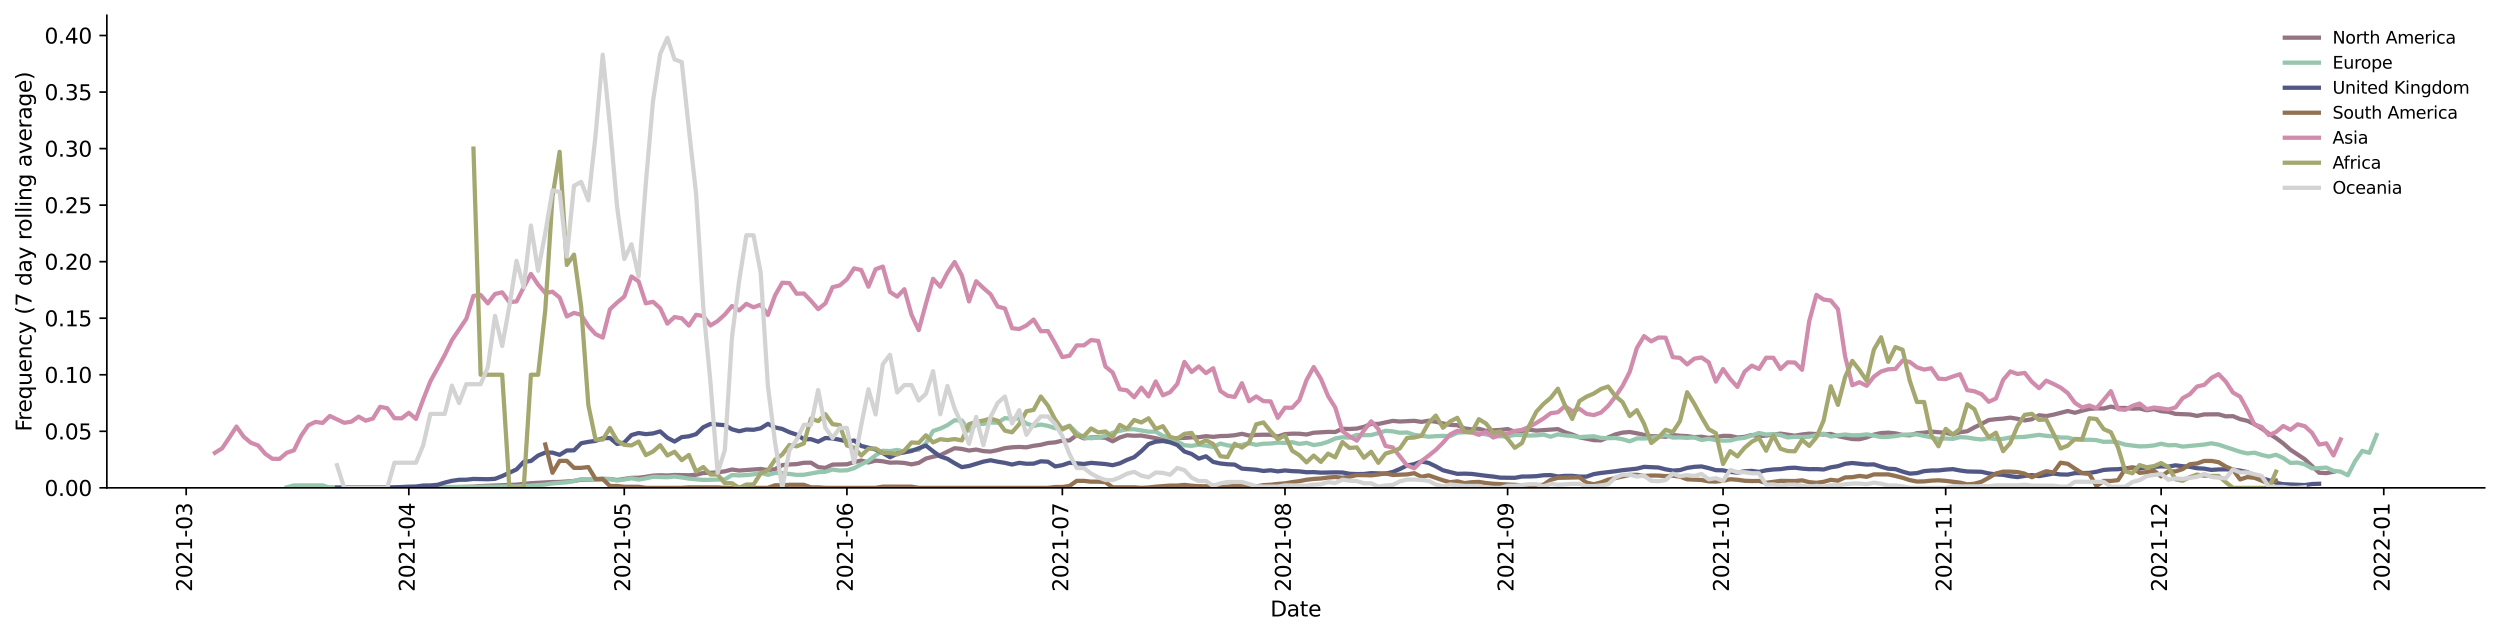 <?xml version="1.0" encoding="utf-8" standalone="no"?>
<!DOCTYPE svg PUBLIC "-//W3C//DTD SVG 1.1//EN"
  "http://www.w3.org/Graphics/SVG/1.1/DTD/svg11.dtd">
<svg height="298.621pt" version="1.1" viewBox="0 0 1173.344 298.621" width="1173.344pt" xmlns="http://www.w3.org/2000/svg" xmlns:xlink="http://www.w3.org/1999/xlink">
 <defs>
  <style type="text/css">*{stroke-linecap:butt;stroke-linejoin:round;}</style>
 </defs>
 <g id="figure_1">
  <g id="patch_1">
   <path d="M 0 298.621 
L 1173.344 298.621 
L 1173.344 0 
L 0 0 
z
" style="fill:#ffffff;"/>
  </g>
  <g id="axes_1">
   <g id="patch_2">
    <path d="M 50.144 228.96 
L 1166.144 228.96 
L 1166.144 7.2 
L 50.144 7.2 
z
" style="fill:#ffffff;"/>
   </g>
   <g id="matplotlib.axis_1">
    <g id="xtick_1">
     <g id="line2d_1">
      <defs>
       <path d="M 0 0 
L 0 3.5 
" id="m2a79be11e1" style="stroke:#000000;stroke-width:0.8;"/>
      </defs>
      <g>
       <use style="stroke:#000000;stroke-width:0.8;" x="87.389" xlink:href="#m2a79be11e1" y="228.96"/>
      </g>
     </g>
     <g id="text_1">
      <!-- 2021-03 -->
      <g transform="translate(90.148 277.743)rotate(-90)scale(0.1 -0.1)">
       <defs>
        <path d="M 1228 531 
L 3431 531 
L 3431 0 
L 469 0 
L 469 531 
Q 828 903 1448 1529 
Q 2069 2156 2228 2338 
Q 2531 2678 2651 2914 
Q 2772 3150 2772 3378 
Q 2772 3750 2511 3984 
Q 2250 4219 1831 4219 
Q 1534 4219 1204 4116 
Q 875 4013 500 3803 
L 500 4441 
Q 881 4594 1212 4672 
Q 1544 4750 1819 4750 
Q 2544 4750 2975 4387 
Q 3406 4025 3406 3419 
Q 3406 3131 3298 2873 
Q 3191 2616 2906 2266 
Q 2828 2175 2409 1742 
Q 1991 1309 1228 531 
z
" id="DejaVuSans-32" transform="scale(0.016)"/>
        <path d="M 2034 4250 
Q 1547 4250 1301 3770 
Q 1056 3291 1056 2328 
Q 1056 1369 1301 889 
Q 1547 409 2034 409 
Q 2525 409 2770 889 
Q 3016 1369 3016 2328 
Q 3016 3291 2770 3770 
Q 2525 4250 2034 4250 
z
M 2034 4750 
Q 2819 4750 3233 4129 
Q 3647 3509 3647 2328 
Q 3647 1150 3233 529 
Q 2819 -91 2034 -91 
Q 1250 -91 836 529 
Q 422 1150 422 2328 
Q 422 3509 836 4129 
Q 1250 4750 2034 4750 
z
" id="DejaVuSans-30" transform="scale(0.016)"/>
        <path d="M 794 531 
L 1825 531 
L 1825 4091 
L 703 3866 
L 703 4441 
L 1819 4666 
L 2450 4666 
L 2450 531 
L 3481 531 
L 3481 0 
L 794 0 
L 794 531 
z
" id="DejaVuSans-31" transform="scale(0.016)"/>
        <path d="M 313 2009 
L 1997 2009 
L 1997 1497 
L 313 1497 
L 313 2009 
z
" id="DejaVuSans-2d" transform="scale(0.016)"/>
        <path d="M 2597 2516 
Q 3050 2419 3304 2112 
Q 3559 1806 3559 1356 
Q 3559 666 3084 287 
Q 2609 -91 1734 -91 
Q 1441 -91 1130 -33 
Q 819 25 488 141 
L 488 750 
Q 750 597 1062 519 
Q 1375 441 1716 441 
Q 2309 441 2620 675 
Q 2931 909 2931 1356 
Q 2931 1769 2642 2001 
Q 2353 2234 1838 2234 
L 1294 2234 
L 1294 2753 
L 1863 2753 
Q 2328 2753 2575 2939 
Q 2822 3125 2822 3475 
Q 2822 3834 2567 4026 
Q 2313 4219 1838 4219 
Q 1578 4219 1281 4162 
Q 984 4106 628 3988 
L 628 4550 
Q 988 4650 1302 4700 
Q 1616 4750 1894 4750 
Q 2613 4750 3031 4423 
Q 3450 4097 3450 3541 
Q 3450 3153 3228 2886 
Q 3006 2619 2597 2516 
z
" id="DejaVuSans-33" transform="scale(0.016)"/>
       </defs>
       <use xlink:href="#DejaVuSans-32"/>
       <use x="63.623" xlink:href="#DejaVuSans-30"/>
       <use x="127.246" xlink:href="#DejaVuSans-32"/>
       <use x="190.869" xlink:href="#DejaVuSans-31"/>
       <use x="254.492" xlink:href="#DejaVuSans-2d"/>
       <use x="290.576" xlink:href="#DejaVuSans-30"/>
       <use x="354.199" xlink:href="#DejaVuSans-33"/>
      </g>
     </g>
    </g>
    <g id="xtick_2">
     <g id="line2d_2">
      <g>
       <use style="stroke:#000000;stroke-width:0.8;" x="191.877" xlink:href="#m2a79be11e1" y="228.96"/>
      </g>
     </g>
     <g id="text_2">
      <!-- 2021-04 -->
      <g transform="translate(194.636 277.743)rotate(-90)scale(0.1 -0.1)">
       <defs>
        <path d="M 2419 4116 
L 825 1625 
L 2419 1625 
L 2419 4116 
z
M 2253 4666 
L 3047 4666 
L 3047 1625 
L 3713 1625 
L 3713 1100 
L 3047 1100 
L 3047 0 
L 2419 0 
L 2419 1100 
L 313 1100 
L 313 1709 
L 2253 4666 
z
" id="DejaVuSans-34" transform="scale(0.016)"/>
       </defs>
       <use xlink:href="#DejaVuSans-32"/>
       <use x="63.623" xlink:href="#DejaVuSans-30"/>
       <use x="127.246" xlink:href="#DejaVuSans-32"/>
       <use x="190.869" xlink:href="#DejaVuSans-31"/>
       <use x="254.492" xlink:href="#DejaVuSans-2d"/>
       <use x="290.576" xlink:href="#DejaVuSans-30"/>
       <use x="354.199" xlink:href="#DejaVuSans-34"/>
      </g>
     </g>
    </g>
    <g id="xtick_3">
     <g id="line2d_3">
      <g>
       <use style="stroke:#000000;stroke-width:0.8;" x="292.994" xlink:href="#m2a79be11e1" y="228.96"/>
      </g>
     </g>
     <g id="text_3">
      <!-- 2021-05 -->
      <g transform="translate(295.754 277.743)rotate(-90)scale(0.1 -0.1)">
       <defs>
        <path d="M 691 4666 
L 3169 4666 
L 3169 4134 
L 1269 4134 
L 1269 2991 
Q 1406 3038 1543 3061 
Q 1681 3084 1819 3084 
Q 2600 3084 3056 2656 
Q 3513 2228 3513 1497 
Q 3513 744 3044 326 
Q 2575 -91 1722 -91 
Q 1428 -91 1123 -41 
Q 819 9 494 109 
L 494 744 
Q 775 591 1075 516 
Q 1375 441 1709 441 
Q 2250 441 2565 725 
Q 2881 1009 2881 1497 
Q 2881 1984 2565 2268 
Q 2250 2553 1709 2553 
Q 1456 2553 1204 2497 
Q 953 2441 691 2322 
L 691 4666 
z
" id="DejaVuSans-35" transform="scale(0.016)"/>
       </defs>
       <use xlink:href="#DejaVuSans-32"/>
       <use x="63.623" xlink:href="#DejaVuSans-30"/>
       <use x="127.246" xlink:href="#DejaVuSans-32"/>
       <use x="190.869" xlink:href="#DejaVuSans-31"/>
       <use x="254.492" xlink:href="#DejaVuSans-2d"/>
       <use x="290.576" xlink:href="#DejaVuSans-30"/>
       <use x="354.199" xlink:href="#DejaVuSans-35"/>
      </g>
     </g>
    </g>
    <g id="xtick_4">
     <g id="line2d_4">
      <g>
       <use style="stroke:#000000;stroke-width:0.8;" x="397.482" xlink:href="#m2a79be11e1" y="228.96"/>
      </g>
     </g>
     <g id="text_4">
      <!-- 2021-06 -->
      <g transform="translate(400.242 277.743)rotate(-90)scale(0.1 -0.1)">
       <defs>
        <path d="M 2113 2584 
Q 1688 2584 1439 2293 
Q 1191 2003 1191 1497 
Q 1191 994 1439 701 
Q 1688 409 2113 409 
Q 2538 409 2786 701 
Q 3034 994 3034 1497 
Q 3034 2003 2786 2293 
Q 2538 2584 2113 2584 
z
M 3366 4563 
L 3366 3988 
Q 3128 4100 2886 4159 
Q 2644 4219 2406 4219 
Q 1781 4219 1451 3797 
Q 1122 3375 1075 2522 
Q 1259 2794 1537 2939 
Q 1816 3084 2150 3084 
Q 2853 3084 3261 2657 
Q 3669 2231 3669 1497 
Q 3669 778 3244 343 
Q 2819 -91 2113 -91 
Q 1303 -91 875 529 
Q 447 1150 447 2328 
Q 447 3434 972 4092 
Q 1497 4750 2381 4750 
Q 2619 4750 2861 4703 
Q 3103 4656 3366 4563 
z
" id="DejaVuSans-36" transform="scale(0.016)"/>
       </defs>
       <use xlink:href="#DejaVuSans-32"/>
       <use x="63.623" xlink:href="#DejaVuSans-30"/>
       <use x="127.246" xlink:href="#DejaVuSans-32"/>
       <use x="190.869" xlink:href="#DejaVuSans-31"/>
       <use x="254.492" xlink:href="#DejaVuSans-2d"/>
       <use x="290.576" xlink:href="#DejaVuSans-30"/>
       <use x="354.199" xlink:href="#DejaVuSans-36"/>
      </g>
     </g>
    </g>
    <g id="xtick_5">
     <g id="line2d_5">
      <g>
       <use style="stroke:#000000;stroke-width:0.8;" x="498.6" xlink:href="#m2a79be11e1" y="228.96"/>
      </g>
     </g>
     <g id="text_5">
      <!-- 2021-07 -->
      <g transform="translate(501.359 277.743)rotate(-90)scale(0.1 -0.1)">
       <defs>
        <path d="M 525 4666 
L 3525 4666 
L 3525 4397 
L 1831 0 
L 1172 0 
L 2766 4134 
L 525 4134 
L 525 4666 
z
" id="DejaVuSans-37" transform="scale(0.016)"/>
       </defs>
       <use xlink:href="#DejaVuSans-32"/>
       <use x="63.623" xlink:href="#DejaVuSans-30"/>
       <use x="127.246" xlink:href="#DejaVuSans-32"/>
       <use x="190.869" xlink:href="#DejaVuSans-31"/>
       <use x="254.492" xlink:href="#DejaVuSans-2d"/>
       <use x="290.576" xlink:href="#DejaVuSans-30"/>
       <use x="354.199" xlink:href="#DejaVuSans-37"/>
      </g>
     </g>
    </g>
    <g id="xtick_6">
     <g id="line2d_6">
      <g>
       <use style="stroke:#000000;stroke-width:0.8;" x="603.088" xlink:href="#m2a79be11e1" y="228.96"/>
      </g>
     </g>
     <g id="text_6">
      <!-- 2021-08 -->
      <g transform="translate(605.847 277.743)rotate(-90)scale(0.1 -0.1)">
       <defs>
        <path d="M 2034 2216 
Q 1584 2216 1326 1975 
Q 1069 1734 1069 1313 
Q 1069 891 1326 650 
Q 1584 409 2034 409 
Q 2484 409 2743 651 
Q 3003 894 3003 1313 
Q 3003 1734 2745 1975 
Q 2488 2216 2034 2216 
z
M 1403 2484 
Q 997 2584 770 2862 
Q 544 3141 544 3541 
Q 544 4100 942 4425 
Q 1341 4750 2034 4750 
Q 2731 4750 3128 4425 
Q 3525 4100 3525 3541 
Q 3525 3141 3298 2862 
Q 3072 2584 2669 2484 
Q 3125 2378 3379 2068 
Q 3634 1759 3634 1313 
Q 3634 634 3220 271 
Q 2806 -91 2034 -91 
Q 1263 -91 848 271 
Q 434 634 434 1313 
Q 434 1759 690 2068 
Q 947 2378 1403 2484 
z
M 1172 3481 
Q 1172 3119 1398 2916 
Q 1625 2713 2034 2713 
Q 2441 2713 2670 2916 
Q 2900 3119 2900 3481 
Q 2900 3844 2670 4047 
Q 2441 4250 2034 4250 
Q 1625 4250 1398 4047 
Q 1172 3844 1172 3481 
z
" id="DejaVuSans-38" transform="scale(0.016)"/>
       </defs>
       <use xlink:href="#DejaVuSans-32"/>
       <use x="63.623" xlink:href="#DejaVuSans-30"/>
       <use x="127.246" xlink:href="#DejaVuSans-32"/>
       <use x="190.869" xlink:href="#DejaVuSans-31"/>
       <use x="254.492" xlink:href="#DejaVuSans-2d"/>
       <use x="290.576" xlink:href="#DejaVuSans-30"/>
       <use x="354.199" xlink:href="#DejaVuSans-38"/>
      </g>
     </g>
    </g>
    <g id="xtick_7">
     <g id="line2d_7">
      <g>
       <use style="stroke:#000000;stroke-width:0.8;" x="707.576" xlink:href="#m2a79be11e1" y="228.96"/>
      </g>
     </g>
     <g id="text_7">
      <!-- 2021-09 -->
      <g transform="translate(710.335 277.743)rotate(-90)scale(0.1 -0.1)">
       <defs>
        <path d="M 703 97 
L 703 672 
Q 941 559 1184 500 
Q 1428 441 1663 441 
Q 2288 441 2617 861 
Q 2947 1281 2994 2138 
Q 2813 1869 2534 1725 
Q 2256 1581 1919 1581 
Q 1219 1581 811 2004 
Q 403 2428 403 3163 
Q 403 3881 828 4315 
Q 1253 4750 1959 4750 
Q 2769 4750 3195 4129 
Q 3622 3509 3622 2328 
Q 3622 1225 3098 567 
Q 2575 -91 1691 -91 
Q 1453 -91 1209 -44 
Q 966 3 703 97 
z
M 1959 2075 
Q 2384 2075 2632 2365 
Q 2881 2656 2881 3163 
Q 2881 3666 2632 3958 
Q 2384 4250 1959 4250 
Q 1534 4250 1286 3958 
Q 1038 3666 1038 3163 
Q 1038 2656 1286 2365 
Q 1534 2075 1959 2075 
z
" id="DejaVuSans-39" transform="scale(0.016)"/>
       </defs>
       <use xlink:href="#DejaVuSans-32"/>
       <use x="63.623" xlink:href="#DejaVuSans-30"/>
       <use x="127.246" xlink:href="#DejaVuSans-32"/>
       <use x="190.869" xlink:href="#DejaVuSans-31"/>
       <use x="254.492" xlink:href="#DejaVuSans-2d"/>
       <use x="290.576" xlink:href="#DejaVuSans-30"/>
       <use x="354.199" xlink:href="#DejaVuSans-39"/>
      </g>
     </g>
    </g>
    <g id="xtick_8">
     <g id="line2d_8">
      <g>
       <use style="stroke:#000000;stroke-width:0.8;" x="808.693" xlink:href="#m2a79be11e1" y="228.96"/>
      </g>
     </g>
     <g id="text_8">
      <!-- 2021-10 -->
      <g transform="translate(811.453 277.743)rotate(-90)scale(0.1 -0.1)">
       <use xlink:href="#DejaVuSans-32"/>
       <use x="63.623" xlink:href="#DejaVuSans-30"/>
       <use x="127.246" xlink:href="#DejaVuSans-32"/>
       <use x="190.869" xlink:href="#DejaVuSans-31"/>
       <use x="254.492" xlink:href="#DejaVuSans-2d"/>
       <use x="290.576" xlink:href="#DejaVuSans-31"/>
       <use x="354.199" xlink:href="#DejaVuSans-30"/>
      </g>
     </g>
    </g>
    <g id="xtick_9">
     <g id="line2d_9">
      <g>
       <use style="stroke:#000000;stroke-width:0.8;" x="913.182" xlink:href="#m2a79be11e1" y="228.96"/>
      </g>
     </g>
     <g id="text_9">
      <!-- 2021-11 -->
      <g transform="translate(915.941 277.743)rotate(-90)scale(0.1 -0.1)">
       <use xlink:href="#DejaVuSans-32"/>
       <use x="63.623" xlink:href="#DejaVuSans-30"/>
       <use x="127.246" xlink:href="#DejaVuSans-32"/>
       <use x="190.869" xlink:href="#DejaVuSans-31"/>
       <use x="254.492" xlink:href="#DejaVuSans-2d"/>
       <use x="290.576" xlink:href="#DejaVuSans-31"/>
       <use x="354.199" xlink:href="#DejaVuSans-31"/>
      </g>
     </g>
    </g>
    <g id="xtick_10">
     <g id="line2d_10">
      <g>
       <use style="stroke:#000000;stroke-width:0.8;" x="1014.299" xlink:href="#m2a79be11e1" y="228.96"/>
      </g>
     </g>
     <g id="text_10">
      <!-- 2021-12 -->
      <g transform="translate(1017.058 277.743)rotate(-90)scale(0.1 -0.1)">
       <use xlink:href="#DejaVuSans-32"/>
       <use x="63.623" xlink:href="#DejaVuSans-30"/>
       <use x="127.246" xlink:href="#DejaVuSans-32"/>
       <use x="190.869" xlink:href="#DejaVuSans-31"/>
       <use x="254.492" xlink:href="#DejaVuSans-2d"/>
       <use x="290.576" xlink:href="#DejaVuSans-31"/>
       <use x="354.199" xlink:href="#DejaVuSans-32"/>
      </g>
     </g>
    </g>
    <g id="xtick_11">
     <g id="line2d_11">
      <g>
       <use style="stroke:#000000;stroke-width:0.8;" x="1118.787" xlink:href="#m2a79be11e1" y="228.96"/>
      </g>
     </g>
     <g id="text_11">
      <!-- 2022-01 -->
      <g transform="translate(1121.546 277.743)rotate(-90)scale(0.1 -0.1)">
       <use xlink:href="#DejaVuSans-32"/>
       <use x="63.623" xlink:href="#DejaVuSans-30"/>
       <use x="127.246" xlink:href="#DejaVuSans-32"/>
       <use x="190.869" xlink:href="#DejaVuSans-32"/>
       <use x="254.492" xlink:href="#DejaVuSans-2d"/>
       <use x="290.576" xlink:href="#DejaVuSans-30"/>
       <use x="354.199" xlink:href="#DejaVuSans-31"/>
      </g>
     </g>
    </g>
    <g id="text_12">
     <!-- Date -->
     <g transform="translate(596.193 289.341)scale(0.1 -0.1)">
      <defs>
       <path d="M 1259 4147 
L 1259 519 
L 2022 519 
Q 2988 519 3436 956 
Q 3884 1394 3884 2338 
Q 3884 3275 3436 3711 
Q 2988 4147 2022 4147 
L 1259 4147 
z
M 628 4666 
L 1925 4666 
Q 3281 4666 3915 4102 
Q 4550 3538 4550 2338 
Q 4550 1131 3912 565 
Q 3275 0 1925 0 
L 628 0 
L 628 4666 
z
" id="DejaVuSans-44" transform="scale(0.016)"/>
       <path d="M 2194 1759 
Q 1497 1759 1228 1600 
Q 959 1441 959 1056 
Q 959 750 1161 570 
Q 1363 391 1709 391 
Q 2188 391 2477 730 
Q 2766 1069 2766 1631 
L 2766 1759 
L 2194 1759 
z
M 3341 1997 
L 3341 0 
L 2766 0 
L 2766 531 
Q 2569 213 2275 61 
Q 1981 -91 1556 -91 
Q 1019 -91 701 211 
Q 384 513 384 1019 
Q 384 1609 779 1909 
Q 1175 2209 1959 2209 
L 2766 2209 
L 2766 2266 
Q 2766 2663 2505 2880 
Q 2244 3097 1772 3097 
Q 1472 3097 1187 3025 
Q 903 2953 641 2809 
L 641 3341 
Q 956 3463 1253 3523 
Q 1550 3584 1831 3584 
Q 2591 3584 2966 3190 
Q 3341 2797 3341 1997 
z
" id="DejaVuSans-61" transform="scale(0.016)"/>
       <path d="M 1172 4494 
L 1172 3500 
L 2356 3500 
L 2356 3053 
L 1172 3053 
L 1172 1153 
Q 1172 725 1289 603 
Q 1406 481 1766 481 
L 2356 481 
L 2356 0 
L 1766 0 
Q 1100 0 847 248 
Q 594 497 594 1153 
L 594 3053 
L 172 3053 
L 172 3500 
L 594 3500 
L 594 4494 
L 1172 4494 
z
" id="DejaVuSans-74" transform="scale(0.016)"/>
       <path d="M 3597 1894 
L 3597 1613 
L 953 1613 
Q 991 1019 1311 708 
Q 1631 397 2203 397 
Q 2534 397 2845 478 
Q 3156 559 3463 722 
L 3463 178 
Q 3153 47 2828 -22 
Q 2503 -91 2169 -91 
Q 1331 -91 842 396 
Q 353 884 353 1716 
Q 353 2575 817 3079 
Q 1281 3584 2069 3584 
Q 2775 3584 3186 3129 
Q 3597 2675 3597 1894 
z
M 3022 2063 
Q 3016 2534 2758 2815 
Q 2500 3097 2075 3097 
Q 1594 3097 1305 2825 
Q 1016 2553 972 2059 
L 3022 2063 
z
" id="DejaVuSans-65" transform="scale(0.016)"/>
      </defs>
      <use xlink:href="#DejaVuSans-44"/>
      <use x="77.002" xlink:href="#DejaVuSans-61"/>
      <use x="138.281" xlink:href="#DejaVuSans-74"/>
      <use x="177.49" xlink:href="#DejaVuSans-65"/>
     </g>
    </g>
   </g>
   <g id="matplotlib.axis_2">
    <g id="ytick_1">
     <g id="line2d_12">
      <defs>
       <path d="M 0 0 
L -3.5 0 
" id="meb561cd7b7" style="stroke:#000000;stroke-width:0.8;"/>
      </defs>
      <g>
       <use style="stroke:#000000;stroke-width:0.8;" x="50.144" xlink:href="#meb561cd7b7" y="228.96"/>
      </g>
     </g>
     <g id="text_13">
      <!-- 0.00 -->
      <g transform="translate(20.878 232.759)scale(0.1 -0.1)">
       <defs>
        <path d="M 684 794 
L 1344 794 
L 1344 0 
L 684 0 
L 684 794 
z
" id="DejaVuSans-2e" transform="scale(0.016)"/>
       </defs>
       <use xlink:href="#DejaVuSans-30"/>
       <use x="63.623" xlink:href="#DejaVuSans-2e"/>
       <use x="95.41" xlink:href="#DejaVuSans-30"/>
       <use x="159.033" xlink:href="#DejaVuSans-30"/>
      </g>
     </g>
    </g>
    <g id="ytick_2">
     <g id="line2d_13">
      <g>
       <use style="stroke:#000000;stroke-width:0.8;" x="50.144" xlink:href="#meb561cd7b7" y="202.423"/>
      </g>
     </g>
     <g id="text_14">
      <!-- 0.05 -->
      <g transform="translate(20.878 206.222)scale(0.1 -0.1)">
       <use xlink:href="#DejaVuSans-30"/>
       <use x="63.623" xlink:href="#DejaVuSans-2e"/>
       <use x="95.41" xlink:href="#DejaVuSans-30"/>
       <use x="159.033" xlink:href="#DejaVuSans-35"/>
      </g>
     </g>
    </g>
    <g id="ytick_3">
     <g id="line2d_14">
      <g>
       <use style="stroke:#000000;stroke-width:0.8;" x="50.144" xlink:href="#meb561cd7b7" y="175.886"/>
      </g>
     </g>
     <g id="text_15">
      <!-- 0.10 -->
      <g transform="translate(20.878 179.686)scale(0.1 -0.1)">
       <use xlink:href="#DejaVuSans-30"/>
       <use x="63.623" xlink:href="#DejaVuSans-2e"/>
       <use x="95.41" xlink:href="#DejaVuSans-31"/>
       <use x="159.033" xlink:href="#DejaVuSans-30"/>
      </g>
     </g>
    </g>
    <g id="ytick_4">
     <g id="line2d_15">
      <g>
       <use style="stroke:#000000;stroke-width:0.8;" x="50.144" xlink:href="#meb561cd7b7" y="149.349"/>
      </g>
     </g>
     <g id="text_16">
      <!-- 0.15 -->
      <g transform="translate(20.878 153.149)scale(0.1 -0.1)">
       <use xlink:href="#DejaVuSans-30"/>
       <use x="63.623" xlink:href="#DejaVuSans-2e"/>
       <use x="95.41" xlink:href="#DejaVuSans-31"/>
       <use x="159.033" xlink:href="#DejaVuSans-35"/>
      </g>
     </g>
    </g>
    <g id="ytick_5">
     <g id="line2d_16">
      <g>
       <use style="stroke:#000000;stroke-width:0.8;" x="50.144" xlink:href="#meb561cd7b7" y="122.813"/>
      </g>
     </g>
     <g id="text_17">
      <!-- 0.20 -->
      <g transform="translate(20.878 126.612)scale(0.1 -0.1)">
       <use xlink:href="#DejaVuSans-30"/>
       <use x="63.623" xlink:href="#DejaVuSans-2e"/>
       <use x="95.41" xlink:href="#DejaVuSans-32"/>
       <use x="159.033" xlink:href="#DejaVuSans-30"/>
      </g>
     </g>
    </g>
    <g id="ytick_6">
     <g id="line2d_17">
      <g>
       <use style="stroke:#000000;stroke-width:0.8;" x="50.144" xlink:href="#meb561cd7b7" y="96.276"/>
      </g>
     </g>
     <g id="text_18">
      <!-- 0.25 -->
      <g transform="translate(20.878 100.075)scale(0.1 -0.1)">
       <use xlink:href="#DejaVuSans-30"/>
       <use x="63.623" xlink:href="#DejaVuSans-2e"/>
       <use x="95.41" xlink:href="#DejaVuSans-32"/>
       <use x="159.033" xlink:href="#DejaVuSans-35"/>
      </g>
     </g>
    </g>
    <g id="ytick_7">
     <g id="line2d_18">
      <g>
       <use style="stroke:#000000;stroke-width:0.8;" x="50.144" xlink:href="#meb561cd7b7" y="69.739"/>
      </g>
     </g>
     <g id="text_19">
      <!-- 0.30 -->
      <g transform="translate(20.878 73.538)scale(0.1 -0.1)">
       <use xlink:href="#DejaVuSans-30"/>
       <use x="63.623" xlink:href="#DejaVuSans-2e"/>
       <use x="95.41" xlink:href="#DejaVuSans-33"/>
       <use x="159.033" xlink:href="#DejaVuSans-30"/>
      </g>
     </g>
    </g>
    <g id="ytick_8">
     <g id="line2d_19">
      <g>
       <use style="stroke:#000000;stroke-width:0.8;" x="50.144" xlink:href="#meb561cd7b7" y="43.202"/>
      </g>
     </g>
     <g id="text_20">
      <!-- 0.35 -->
      <g transform="translate(20.878 47.001)scale(0.1 -0.1)">
       <use xlink:href="#DejaVuSans-30"/>
       <use x="63.623" xlink:href="#DejaVuSans-2e"/>
       <use x="95.41" xlink:href="#DejaVuSans-33"/>
       <use x="159.033" xlink:href="#DejaVuSans-35"/>
      </g>
     </g>
    </g>
    <g id="ytick_9">
     <g id="line2d_20">
      <g>
       <use style="stroke:#000000;stroke-width:0.8;" x="50.144" xlink:href="#meb561cd7b7" y="16.665"/>
      </g>
     </g>
     <g id="text_21">
      <!-- 0.40 -->
      <g transform="translate(20.878 20.464)scale(0.1 -0.1)">
       <use xlink:href="#DejaVuSans-30"/>
       <use x="63.623" xlink:href="#DejaVuSans-2e"/>
       <use x="95.41" xlink:href="#DejaVuSans-34"/>
       <use x="159.033" xlink:href="#DejaVuSans-30"/>
      </g>
     </g>
    </g>
    <g id="text_22">
     <!-- Frequency (7 day rolling average) -->
     <g transform="translate(14.798 202.529)rotate(-90)scale(0.1 -0.1)">
      <defs>
       <path d="M 628 4666 
L 3309 4666 
L 3309 4134 
L 1259 4134 
L 1259 2759 
L 3109 2759 
L 3109 2228 
L 1259 2228 
L 1259 0 
L 628 0 
L 628 4666 
z
" id="DejaVuSans-46" transform="scale(0.016)"/>
       <path d="M 2631 2963 
Q 2534 3019 2420 3045 
Q 2306 3072 2169 3072 
Q 1681 3072 1420 2755 
Q 1159 2438 1159 1844 
L 1159 0 
L 581 0 
L 581 3500 
L 1159 3500 
L 1159 2956 
Q 1341 3275 1631 3429 
Q 1922 3584 2338 3584 
Q 2397 3584 2469 3576 
Q 2541 3569 2628 3553 
L 2631 2963 
z
" id="DejaVuSans-72" transform="scale(0.016)"/>
       <path d="M 947 1747 
Q 947 1113 1208 752 
Q 1469 391 1925 391 
Q 2381 391 2643 752 
Q 2906 1113 2906 1747 
Q 2906 2381 2643 2742 
Q 2381 3103 1925 3103 
Q 1469 3103 1208 2742 
Q 947 2381 947 1747 
z
M 2906 525 
Q 2725 213 2448 61 
Q 2172 -91 1784 -91 
Q 1150 -91 751 415 
Q 353 922 353 1747 
Q 353 2572 751 3078 
Q 1150 3584 1784 3584 
Q 2172 3584 2448 3432 
Q 2725 3281 2906 2969 
L 2906 3500 
L 3481 3500 
L 3481 -1331 
L 2906 -1331 
L 2906 525 
z
" id="DejaVuSans-71" transform="scale(0.016)"/>
       <path d="M 544 1381 
L 544 3500 
L 1119 3500 
L 1119 1403 
Q 1119 906 1312 657 
Q 1506 409 1894 409 
Q 2359 409 2629 706 
Q 2900 1003 2900 1516 
L 2900 3500 
L 3475 3500 
L 3475 0 
L 2900 0 
L 2900 538 
Q 2691 219 2414 64 
Q 2138 -91 1772 -91 
Q 1169 -91 856 284 
Q 544 659 544 1381 
z
M 1991 3584 
L 1991 3584 
z
" id="DejaVuSans-75" transform="scale(0.016)"/>
       <path d="M 3513 2113 
L 3513 0 
L 2938 0 
L 2938 2094 
Q 2938 2591 2744 2837 
Q 2550 3084 2163 3084 
Q 1697 3084 1428 2787 
Q 1159 2491 1159 1978 
L 1159 0 
L 581 0 
L 581 3500 
L 1159 3500 
L 1159 2956 
Q 1366 3272 1645 3428 
Q 1925 3584 2291 3584 
Q 2894 3584 3203 3211 
Q 3513 2838 3513 2113 
z
" id="DejaVuSans-6e" transform="scale(0.016)"/>
       <path d="M 3122 3366 
L 3122 2828 
Q 2878 2963 2633 3030 
Q 2388 3097 2138 3097 
Q 1578 3097 1268 2742 
Q 959 2388 959 1747 
Q 959 1106 1268 751 
Q 1578 397 2138 397 
Q 2388 397 2633 464 
Q 2878 531 3122 666 
L 3122 134 
Q 2881 22 2623 -34 
Q 2366 -91 2075 -91 
Q 1284 -91 818 406 
Q 353 903 353 1747 
Q 353 2603 823 3093 
Q 1294 3584 2113 3584 
Q 2378 3584 2631 3529 
Q 2884 3475 3122 3366 
z
" id="DejaVuSans-63" transform="scale(0.016)"/>
       <path d="M 2059 -325 
Q 1816 -950 1584 -1140 
Q 1353 -1331 966 -1331 
L 506 -1331 
L 506 -850 
L 844 -850 
Q 1081 -850 1212 -737 
Q 1344 -625 1503 -206 
L 1606 56 
L 191 3500 
L 800 3500 
L 1894 763 
L 2988 3500 
L 3597 3500 
L 2059 -325 
z
" id="DejaVuSans-79" transform="scale(0.016)"/>
       <path id="DejaVuSans-20" transform="scale(0.016)"/>
       <path d="M 1984 4856 
Q 1566 4138 1362 3434 
Q 1159 2731 1159 2009 
Q 1159 1288 1364 580 
Q 1569 -128 1984 -844 
L 1484 -844 
Q 1016 -109 783 600 
Q 550 1309 550 2009 
Q 550 2706 781 3412 
Q 1013 4119 1484 4856 
L 1984 4856 
z
" id="DejaVuSans-28" transform="scale(0.016)"/>
       <path d="M 2906 2969 
L 2906 4863 
L 3481 4863 
L 3481 0 
L 2906 0 
L 2906 525 
Q 2725 213 2448 61 
Q 2172 -91 1784 -91 
Q 1150 -91 751 415 
Q 353 922 353 1747 
Q 353 2572 751 3078 
Q 1150 3584 1784 3584 
Q 2172 3584 2448 3432 
Q 2725 3281 2906 2969 
z
M 947 1747 
Q 947 1113 1208 752 
Q 1469 391 1925 391 
Q 2381 391 2643 752 
Q 2906 1113 2906 1747 
Q 2906 2381 2643 2742 
Q 2381 3103 1925 3103 
Q 1469 3103 1208 2742 
Q 947 2381 947 1747 
z
" id="DejaVuSans-64" transform="scale(0.016)"/>
       <path d="M 1959 3097 
Q 1497 3097 1228 2736 
Q 959 2375 959 1747 
Q 959 1119 1226 758 
Q 1494 397 1959 397 
Q 2419 397 2687 759 
Q 2956 1122 2956 1747 
Q 2956 2369 2687 2733 
Q 2419 3097 1959 3097 
z
M 1959 3584 
Q 2709 3584 3137 3096 
Q 3566 2609 3566 1747 
Q 3566 888 3137 398 
Q 2709 -91 1959 -91 
Q 1206 -91 779 398 
Q 353 888 353 1747 
Q 353 2609 779 3096 
Q 1206 3584 1959 3584 
z
" id="DejaVuSans-6f" transform="scale(0.016)"/>
       <path d="M 603 4863 
L 1178 4863 
L 1178 0 
L 603 0 
L 603 4863 
z
" id="DejaVuSans-6c" transform="scale(0.016)"/>
       <path d="M 603 3500 
L 1178 3500 
L 1178 0 
L 603 0 
L 603 3500 
z
M 603 4863 
L 1178 4863 
L 1178 4134 
L 603 4134 
L 603 4863 
z
" id="DejaVuSans-69" transform="scale(0.016)"/>
       <path d="M 2906 1791 
Q 2906 2416 2648 2759 
Q 2391 3103 1925 3103 
Q 1463 3103 1205 2759 
Q 947 2416 947 1791 
Q 947 1169 1205 825 
Q 1463 481 1925 481 
Q 2391 481 2648 825 
Q 2906 1169 2906 1791 
z
M 3481 434 
Q 3481 -459 3084 -895 
Q 2688 -1331 1869 -1331 
Q 1566 -1331 1297 -1286 
Q 1028 -1241 775 -1147 
L 775 -588 
Q 1028 -725 1275 -790 
Q 1522 -856 1778 -856 
Q 2344 -856 2625 -561 
Q 2906 -266 2906 331 
L 2906 616 
Q 2728 306 2450 153 
Q 2172 0 1784 0 
Q 1141 0 747 490 
Q 353 981 353 1791 
Q 353 2603 747 3093 
Q 1141 3584 1784 3584 
Q 2172 3584 2450 3431 
Q 2728 3278 2906 2969 
L 2906 3500 
L 3481 3500 
L 3481 434 
z
" id="DejaVuSans-67" transform="scale(0.016)"/>
       <path d="M 191 3500 
L 800 3500 
L 1894 563 
L 2988 3500 
L 3597 3500 
L 2284 0 
L 1503 0 
L 191 3500 
z
" id="DejaVuSans-76" transform="scale(0.016)"/>
       <path d="M 513 4856 
L 1013 4856 
Q 1481 4119 1714 3412 
Q 1947 2706 1947 2009 
Q 1947 1309 1714 600 
Q 1481 -109 1013 -844 
L 513 -844 
Q 928 -128 1133 580 
Q 1338 1288 1338 2009 
Q 1338 2731 1133 3434 
Q 928 4138 513 4856 
z
" id="DejaVuSans-29" transform="scale(0.016)"/>
      </defs>
      <use xlink:href="#DejaVuSans-46"/>
      <use x="50.27" xlink:href="#DejaVuSans-72"/>
      <use x="89.133" xlink:href="#DejaVuSans-65"/>
      <use x="150.656" xlink:href="#DejaVuSans-71"/>
      <use x="214.133" xlink:href="#DejaVuSans-75"/>
      <use x="277.512" xlink:href="#DejaVuSans-65"/>
      <use x="339.035" xlink:href="#DejaVuSans-6e"/>
      <use x="402.414" xlink:href="#DejaVuSans-63"/>
      <use x="457.395" xlink:href="#DejaVuSans-79"/>
      <use x="516.574" xlink:href="#DejaVuSans-20"/>
      <use x="548.361" xlink:href="#DejaVuSans-28"/>
      <use x="587.375" xlink:href="#DejaVuSans-37"/>
      <use x="650.998" xlink:href="#DejaVuSans-20"/>
      <use x="682.785" xlink:href="#DejaVuSans-64"/>
      <use x="746.262" xlink:href="#DejaVuSans-61"/>
      <use x="807.541" xlink:href="#DejaVuSans-79"/>
      <use x="866.721" xlink:href="#DejaVuSans-20"/>
      <use x="898.508" xlink:href="#DejaVuSans-72"/>
      <use x="937.371" xlink:href="#DejaVuSans-6f"/>
      <use x="998.553" xlink:href="#DejaVuSans-6c"/>
      <use x="1026.336" xlink:href="#DejaVuSans-6c"/>
      <use x="1054.119" xlink:href="#DejaVuSans-69"/>
      <use x="1081.902" xlink:href="#DejaVuSans-6e"/>
      <use x="1145.281" xlink:href="#DejaVuSans-67"/>
      <use x="1208.758" xlink:href="#DejaVuSans-20"/>
      <use x="1240.545" xlink:href="#DejaVuSans-61"/>
      <use x="1301.824" xlink:href="#DejaVuSans-76"/>
      <use x="1361.004" xlink:href="#DejaVuSans-65"/>
      <use x="1422.527" xlink:href="#DejaVuSans-72"/>
      <use x="1463.641" xlink:href="#DejaVuSans-61"/>
      <use x="1524.92" xlink:href="#DejaVuSans-67"/>
      <use x="1588.396" xlink:href="#DejaVuSans-65"/>
      <use x="1649.92" xlink:href="#DejaVuSans-29"/>
     </g>
    </g>
   </g>
   <g id="line2d_21">
    <path clip-path="url(#p5c47bfaaca)" d="M 151.43 228.857 
L 161.542 228.9 
L 178.394 228.842 
L 215.471 228.633 
L 222.212 228.391 
L 225.583 228.135 
L 242.436 227.462 
L 249.177 226.789 
L 259.288 226.22 
L 262.659 226.2 
L 269.4 225.745 
L 272.771 225.151 
L 279.512 225.058 
L 286.253 224.82 
L 289.624 225.299 
L 296.365 224.268 
L 299.735 224.224 
L 303.106 223.777 
L 306.477 223.217 
L 309.847 223.067 
L 313.218 223.181 
L 316.588 222.932 
L 323.329 223.061 
L 326.7 222.828 
L 330.071 221.99 
L 333.441 221.9 
L 336.812 221.683 
L 340.182 221.214 
L 343.553 220.365 
L 346.924 220.853 
L 357.035 220.101 
L 360.406 220.647 
L 363.776 220.193 
L 367.147 218.292 
L 370.518 217.993 
L 373.888 217.824 
L 377.259 217.205 
L 380.629 217.151 
L 384 219.228 
L 387.371 219.596 
L 390.741 218.056 
L 397.482 217.921 
L 400.853 216.885 
L 404.223 216.142 
L 407.594 217.063 
L 410.965 216.165 
L 414.335 216.495 
L 417.706 217.148 
L 421.076 217.048 
L 424.447 217.278 
L 427.818 217.936 
L 431.188 217.262 
L 434.559 215.228 
L 437.929 214.358 
L 441.3 213.611 
L 448.041 210.361 
L 451.412 210.697 
L 454.782 211.456 
L 458.153 210.99 
L 461.523 211.73 
L 464.894 211.943 
L 468.265 211.239 
L 471.635 210.332 
L 475.006 209.928 
L 478.376 209.763 
L 481.747 209.947 
L 485.117 209.229 
L 488.488 208.767 
L 491.859 207.919 
L 495.229 207.61 
L 498.6 206.823 
L 501.97 206.73 
L 505.341 204.24 
L 508.712 205.751 
L 512.082 205.328 
L 515.453 205.247 
L 518.823 205.453 
L 522.194 207.12 
L 525.564 205.338 
L 528.935 204.281 
L 532.306 204.507 
L 535.676 204.428 
L 542.417 205.635 
L 545.788 206.513 
L 549.159 206.289 
L 552.529 205.61 
L 555.9 205.536 
L 559.27 205.281 
L 562.641 205.21 
L 566.011 204.71 
L 569.382 205.036 
L 572.753 204.653 
L 576.123 204.594 
L 579.494 204.272 
L 582.864 203.611 
L 586.235 204.411 
L 589.606 204.123 
L 592.976 204.027 
L 596.347 204.056 
L 599.717 204.888 
L 603.088 203.751 
L 606.458 203.538 
L 609.829 203.557 
L 613.2 203.924 
L 616.57 203.1 
L 623.311 202.699 
L 626.682 202.764 
L 630.053 201.226 
L 633.423 201.344 
L 636.794 201.145 
L 640.164 200.339 
L 643.535 198.935 
L 646.905 198.981 
L 653.647 197.54 
L 657.017 197.834 
L 663.758 197.511 
L 667.129 198.018 
L 670.5 197.465 
L 673.87 197.933 
L 677.241 198.733 
L 680.611 199.417 
L 683.982 199.556 
L 687.352 201.061 
L 690.723 201.527 
L 694.094 201.229 
L 697.464 202.247 
L 700.835 201.947 
L 704.205 201.784 
L 707.576 201.355 
L 710.947 202.668 
L 714.317 202.267 
L 717.688 201.662 
L 721.058 202.119 
L 731.17 201.39 
L 734.541 202.899 
L 737.911 203.923 
L 741.282 205.258 
L 748.023 206.583 
L 751.394 206.665 
L 758.135 203.887 
L 761.505 203.041 
L 764.876 202.752 
L 768.246 203.359 
L 771.617 204.117 
L 774.988 204.755 
L 778.358 204.722 
L 781.729 205.012 
L 785.099 204.125 
L 788.47 204.52 
L 791.841 204.667 
L 795.211 205.191 
L 798.582 204.969 
L 801.952 205.533 
L 805.323 205.156 
L 808.693 204.572 
L 812.064 204.598 
L 815.435 205.33 
L 818.805 205.042 
L 822.176 204.153 
L 825.546 204.74 
L 828.917 204.427 
L 835.658 203.511 
L 842.399 204.503 
L 845.77 203.91 
L 849.14 203.537 
L 855.882 203.928 
L 859.252 203.662 
L 862.623 204.715 
L 869.364 206.071 
L 872.735 206.15 
L 876.105 205.299 
L 879.476 203.984 
L 882.846 203.267 
L 886.217 203.063 
L 889.587 203.409 
L 892.958 204.121 
L 896.329 204.318 
L 899.699 203.313 
L 903.07 203.098 
L 906.44 202.578 
L 913.182 203.135 
L 916.552 203.859 
L 919.923 202.848 
L 923.293 202.417 
L 926.664 200.585 
L 930.034 198.936 
L 933.405 197.132 
L 936.776 196.739 
L 940.146 196.482 
L 943.517 196.007 
L 946.887 196.578 
L 950.258 197.315 
L 953.628 196.766 
L 956.999 194.884 
L 960.37 195.281 
L 963.74 194.623 
L 970.481 192.9 
L 973.852 193.726 
L 977.223 192.761 
L 980.593 191.936 
L 983.964 191.653 
L 987.334 191.729 
L 990.705 190.843 
L 994.075 191.53 
L 997.446 191.455 
L 1000.817 191.807 
L 1004.187 191.693 
L 1007.558 192.544 
L 1010.928 191.996 
L 1014.299 192.992 
L 1017.67 193.284 
L 1021.04 194.252 
L 1027.781 194.52 
L 1031.152 195.205 
L 1034.522 194.488 
L 1041.264 194.458 
L 1044.634 195.396 
L 1048.005 195.314 
L 1051.375 196.723 
L 1054.746 197.507 
L 1058.117 199.072 
L 1061.487 201.115 
L 1064.858 203.483 
L 1068.228 205.594 
L 1071.599 208.103 
L 1074.969 211.067 
L 1081.711 215.527 
L 1088.452 221.876 
L 1091.822 222.064 
L 1095.193 221.417 
L 1095.193 221.417 
" style="fill:none;stroke:#947383;stroke-linecap:square;stroke-width:2;"/>
   </g>
   <g id="line2d_22">
    <path clip-path="url(#p5c47bfaaca)" d="M 134.577 228.711 
L 137.947 227.84 
L 151.43 227.803 
L 154.8 228.922 
L 188.506 228.828 
L 198.618 228.656 
L 208.73 228.566 
L 218.841 228.485 
L 222.212 228.59 
L 225.583 228.417 
L 232.324 228.427 
L 239.065 228.248 
L 242.436 228.382 
L 255.918 227.426 
L 259.288 226.894 
L 266.03 226.356 
L 269.4 225.764 
L 272.771 224.884 
L 279.512 225.13 
L 282.882 224.575 
L 286.253 224.846 
L 289.624 225.519 
L 292.994 225.062 
L 296.365 224.457 
L 299.735 225.094 
L 303.106 224.502 
L 306.477 223.786 
L 313.218 223.982 
L 316.588 223.661 
L 319.959 224.083 
L 323.329 224.633 
L 330.071 225.255 
L 340.182 225 
L 343.553 222.953 
L 346.924 223.145 
L 350.294 222.975 
L 353.665 222.633 
L 357.035 221.919 
L 360.406 222.864 
L 363.776 221.995 
L 367.147 222.029 
L 373.888 222.877 
L 377.259 222.83 
L 384 221.614 
L 387.371 221.433 
L 390.741 220.367 
L 394.112 220.849 
L 397.482 220.736 
L 400.853 219.743 
L 404.223 217.919 
L 407.594 216.281 
L 410.965 213.704 
L 414.335 211.555 
L 417.706 211.722 
L 421.076 211.169 
L 424.447 211.943 
L 427.818 211.211 
L 431.188 211.099 
L 434.559 208.085 
L 437.929 202.279 
L 441.3 201.135 
L 444.67 199.542 
L 448.041 197.243 
L 451.412 197.394 
L 454.782 202.109 
L 458.153 199.094 
L 461.523 198.958 
L 464.894 198.319 
L 468.265 198.365 
L 471.635 196.246 
L 475.006 196.565 
L 478.376 196.398 
L 481.747 198.795 
L 485.117 199.897 
L 488.488 199.269 
L 491.859 199.861 
L 495.229 200.993 
L 498.6 200.991 
L 501.97 199.783 
L 505.341 203.137 
L 508.712 205.404 
L 512.082 205.692 
L 515.453 205.346 
L 518.823 204.521 
L 522.194 203.087 
L 525.564 202.193 
L 528.935 201.504 
L 532.306 201.46 
L 539.047 202.61 
L 542.417 202.59 
L 545.788 204.573 
L 549.159 205.521 
L 555.9 208.982 
L 559.27 209.256 
L 562.641 208.697 
L 566.011 209.138 
L 569.382 209.783 
L 572.753 208.176 
L 576.123 209.034 
L 579.494 209.373 
L 582.864 208.801 
L 586.235 208.028 
L 589.606 208.791 
L 592.976 208.258 
L 596.347 208.156 
L 599.717 207.755 
L 603.088 207.866 
L 606.458 207.518 
L 609.829 208.358 
L 613.2 207.848 
L 616.57 208.894 
L 619.941 208.382 
L 623.311 207.337 
L 626.682 205.801 
L 630.053 205.229 
L 633.423 205.416 
L 636.794 204.134 
L 640.164 204.261 
L 643.535 204.182 
L 646.905 203.293 
L 650.276 202.195 
L 653.647 202.448 
L 657.017 203.116 
L 660.388 202.981 
L 663.758 204.08 
L 670.5 204.971 
L 673.87 204.704 
L 677.241 204.592 
L 680.611 204.668 
L 683.982 203.12 
L 687.352 202.809 
L 690.723 202.738 
L 694.094 203.243 
L 700.835 204.559 
L 704.205 204.801 
L 707.576 204.768 
L 710.947 204.126 
L 714.317 204.188 
L 717.688 204.441 
L 721.058 204.335 
L 724.429 203.972 
L 727.799 204.979 
L 731.17 203.856 
L 734.541 204.34 
L 737.911 204.649 
L 741.282 205.164 
L 748.023 204.742 
L 751.394 205.534 
L 754.764 205.651 
L 758.135 205.565 
L 761.505 206.133 
L 764.876 207.143 
L 768.246 205.792 
L 771.617 205.825 
L 774.988 205.577 
L 778.358 204.819 
L 781.729 204.23 
L 785.099 205.374 
L 788.47 205.314 
L 791.841 205.504 
L 795.211 205.293 
L 798.582 206.516 
L 801.952 205.95 
L 805.323 206.551 
L 808.693 206.812 
L 812.064 206.749 
L 815.435 205.872 
L 818.805 205.482 
L 825.546 203.215 
L 828.917 203.936 
L 832.288 203.707 
L 835.658 204.218 
L 839.029 205.315 
L 842.399 205.01 
L 845.77 205.133 
L 849.14 204.957 
L 855.882 203.496 
L 859.252 204.885 
L 862.623 204.33 
L 865.993 203.921 
L 869.364 204.316 
L 872.735 204.255 
L 876.105 203.851 
L 879.476 204.424 
L 882.846 205.116 
L 886.217 205.04 
L 889.587 204.669 
L 892.958 204.109 
L 896.329 203.89 
L 899.699 203.874 
L 909.811 206.02 
L 913.182 205.795 
L 916.552 205.992 
L 919.923 205.158 
L 923.293 205.337 
L 926.664 205.897 
L 930.034 206.261 
L 933.405 205.692 
L 936.776 206.094 
L 940.146 205.982 
L 943.517 205.301 
L 950.258 205.044 
L 956.999 204.088 
L 960.37 204.55 
L 963.74 204.815 
L 967.111 205.342 
L 970.481 205.368 
L 973.852 206.263 
L 977.223 206.467 
L 980.593 206.377 
L 983.964 206.575 
L 987.334 207.387 
L 990.705 207.286 
L 994.075 207.62 
L 997.446 208.696 
L 1004.187 209.508 
L 1007.558 209.422 
L 1010.928 209.063 
L 1014.299 208.264 
L 1017.67 208.994 
L 1021.04 208.881 
L 1024.411 209.6 
L 1034.522 208.652 
L 1037.893 208.058 
L 1041.264 208.681 
L 1048.005 210.924 
L 1051.375 212.035 
L 1054.746 212.822 
L 1058.117 212.456 
L 1061.487 213.519 
L 1064.858 214.292 
L 1068.228 213.44 
L 1071.599 214.944 
L 1074.969 217.27 
L 1078.34 217.1 
L 1081.711 217.921 
L 1085.081 219.814 
L 1088.452 219.714 
L 1091.822 219.424 
L 1095.193 220.989 
L 1098.564 221.35 
L 1101.934 223.049 
L 1105.305 216.514 
L 1108.675 211.616 
L 1112.046 212.524 
L 1115.416 204.159 
L 1115.416 204.159 
" style="fill:none;stroke:#96c6ad;stroke-linecap:square;stroke-width:2;"/>
   </g>
   <g id="line2d_23">
    <path clip-path="url(#p5c47bfaaca)" d="M 158.171 228.859 
L 164.912 228.92 
L 181.765 228.902 
L 191.877 228.415 
L 195.247 228.329 
L 198.618 227.888 
L 201.989 227.828 
L 205.359 227.545 
L 208.73 226.506 
L 212.1 225.67 
L 215.471 225.187 
L 218.841 225.151 
L 222.212 224.783 
L 228.953 224.918 
L 232.324 224.725 
L 235.694 223.424 
L 242.436 220.306 
L 245.806 216.771 
L 249.177 216.368 
L 252.547 213.79 
L 255.918 212.413 
L 259.288 212.44 
L 262.659 213.478 
L 266.03 211.434 
L 269.4 211.357 
L 272.771 208.019 
L 276.141 207.382 
L 279.512 206.932 
L 282.882 205.694 
L 286.253 205.567 
L 289.624 208.374 
L 292.994 207.703 
L 296.365 204.181 
L 299.735 203.239 
L 303.106 203.763 
L 306.477 203.429 
L 309.847 202.46 
L 313.218 205.467 
L 316.588 207.226 
L 319.959 205.169 
L 323.329 204.773 
L 326.7 203.767 
L 330.071 200.505 
L 333.441 198.975 
L 340.182 199.562 
L 343.553 201.486 
L 346.924 202.404 
L 350.294 201.596 
L 353.665 201.716 
L 357.035 201.019 
L 360.406 198.927 
L 363.776 200.6 
L 367.147 201.319 
L 370.518 202.862 
L 373.888 203.985 
L 377.259 206.135 
L 380.629 206.129 
L 384 207.302 
L 387.371 205.573 
L 390.741 205.764 
L 394.112 206.393 
L 397.482 207.213 
L 400.853 206.764 
L 404.223 209.303 
L 410.965 210.976 
L 414.335 212.622 
L 417.706 214.608 
L 421.076 212.95 
L 427.818 211.664 
L 434.559 209.116 
L 437.929 211.79 
L 441.3 214.223 
L 444.67 215.358 
L 448.041 217.408 
L 451.412 219.242 
L 454.782 218.705 
L 461.523 216.665 
L 464.894 216.023 
L 468.265 216.697 
L 471.635 217.235 
L 475.006 218.023 
L 478.376 217.224 
L 481.747 217.662 
L 485.117 217.613 
L 488.488 216.51 
L 491.859 216.694 
L 495.229 218.912 
L 498.6 218.32 
L 501.97 217.17 
L 508.712 217.772 
L 512.082 217.24 
L 518.823 217.797 
L 522.194 218.341 
L 525.564 217.447 
L 528.935 215.843 
L 532.306 214.563 
L 535.676 211.752 
L 539.047 208.446 
L 542.417 207.288 
L 545.788 206.979 
L 549.159 207.606 
L 552.529 208.849 
L 555.9 211.918 
L 559.27 213.06 
L 562.641 215.245 
L 566.011 214.153 
L 569.382 216.796 
L 572.753 217.534 
L 576.123 217.891 
L 579.494 218.06 
L 582.864 219.942 
L 589.606 220.463 
L 592.976 221.041 
L 596.347 220.719 
L 599.717 221.231 
L 603.088 220.795 
L 606.458 221.126 
L 609.829 221.236 
L 613.2 221.641 
L 616.57 221.58 
L 619.941 221.829 
L 626.682 221.696 
L 630.053 221.751 
L 633.423 222.371 
L 636.794 222.507 
L 640.164 222.447 
L 643.535 222.061 
L 650.276 222.294 
L 653.647 221.528 
L 657.017 220.113 
L 660.388 218.465 
L 663.758 217.829 
L 667.129 216.587 
L 670.5 217.254 
L 673.87 218.875 
L 677.241 220.721 
L 683.982 222.397 
L 687.352 222.303 
L 690.723 222.427 
L 697.464 223.31 
L 700.835 223.669 
L 704.205 224.172 
L 710.947 224.268 
L 714.317 223.644 
L 717.688 223.635 
L 721.058 223.476 
L 724.429 223.054 
L 727.799 222.968 
L 731.17 223.624 
L 734.541 223.333 
L 737.911 223.338 
L 741.282 223.674 
L 744.652 223.676 
L 748.023 222.514 
L 751.394 221.981 
L 758.135 221.174 
L 761.505 220.675 
L 768.246 219.957 
L 771.617 219.108 
L 778.358 219.42 
L 781.729 220.28 
L 785.099 220.854 
L 788.47 220.637 
L 791.841 219.606 
L 795.211 219.105 
L 798.582 218.917 
L 801.952 219.702 
L 805.323 220.668 
L 808.693 220.739 
L 812.064 221.471 
L 815.435 221.818 
L 818.805 221.183 
L 822.176 221.002 
L 825.546 221.484 
L 828.917 220.734 
L 832.288 220.341 
L 835.658 220.182 
L 839.029 219.675 
L 842.399 219.51 
L 845.77 219.947 
L 849.14 220.206 
L 852.511 220.167 
L 855.882 220.342 
L 859.252 219.332 
L 862.623 218.802 
L 865.993 217.681 
L 869.364 217.309 
L 876.105 218.027 
L 879.476 217.953 
L 882.846 219.046 
L 886.217 219.987 
L 889.587 220.179 
L 892.958 221.352 
L 896.329 222.292 
L 899.699 222.039 
L 903.07 221.116 
L 906.44 220.819 
L 909.811 220.787 
L 913.182 220.403 
L 916.552 220.177 
L 919.923 220.816 
L 923.293 221.271 
L 930.034 221.433 
L 933.405 222.212 
L 936.776 222.651 
L 940.146 222.85 
L 943.517 223.5 
L 946.887 223.915 
L 950.258 223.36 
L 953.628 222.973 
L 956.999 223.466 
L 963.74 222.251 
L 967.111 222.678 
L 970.481 222.754 
L 973.852 222.057 
L 980.593 221.96 
L 983.964 221.416 
L 987.334 220.554 
L 990.705 220.31 
L 994.075 220.218 
L 1000.817 219.422 
L 1004.187 219.862 
L 1007.558 219.346 
L 1014.299 218.887 
L 1017.67 219.008 
L 1021.04 218.389 
L 1024.411 218.825 
L 1027.781 219.084 
L 1031.152 219.754 
L 1034.522 219.958 
L 1037.893 220.553 
L 1041.264 220.321 
L 1044.634 220.272 
L 1048.005 220.423 
L 1051.375 220.891 
L 1054.746 221.563 
L 1058.117 223.156 
L 1061.487 224.466 
L 1064.858 225.391 
L 1068.228 226.591 
L 1071.599 227.252 
L 1081.711 227.671 
L 1085.081 227.174 
L 1088.452 227.061 
L 1088.452 227.061 
" style="fill:none;stroke:#525886;stroke-linecap:square;stroke-width:2;"/>
   </g>
   <g id="line2d_24">
    <path clip-path="url(#p5c47bfaaca)" d="M 255.918 208.615 
L 259.288 221.884 
L 262.659 216.297 
L 266.03 216.297 
L 269.4 219.582 
L 272.771 219.582 
L 276.141 219.209 
L 279.512 224.795 
L 282.882 224.795 
L 286.253 228.095 
L 289.624 228.095 
L 292.994 228.469 
L 299.735 228.469 
L 303.106 228.96 
L 319.959 228.96 
L 323.329 228.755 
L 336.812 228.755 
L 340.182 228.96 
L 360.406 228.96 
L 363.776 227.767 
L 367.147 227.767 
L 370.518 227.544 
L 377.259 227.544 
L 380.629 228.737 
L 384 228.737 
L 387.371 228.96 
L 410.965 228.96 
L 414.335 228.41 
L 427.818 228.41 
L 431.188 228.96 
L 491.859 228.96 
L 495.229 228.576 
L 498.6 228.576 
L 501.97 228.09 
L 505.341 225.689 
L 508.712 225.689 
L 512.082 226.073 
L 515.453 226.073 
L 518.823 226.306 
L 522.194 228.708 
L 532.306 228.708 
L 535.676 228.96 
L 539.047 228.8 
L 542.417 228.421 
L 549.159 227.903 
L 552.529 227.903 
L 555.9 227.589 
L 559.27 227.968 
L 562.641 228.196 
L 566.011 228.22 
L 569.382 227.955 
L 572.753 228.429 
L 576.123 228.429 
L 579.494 228.078 
L 586.235 228.316 
L 589.606 228.316 
L 592.976 227.699 
L 596.347 227.513 
L 599.717 227.126 
L 603.088 226.875 
L 606.458 226.282 
L 609.829 225.819 
L 613.2 225.164 
L 616.57 224.779 
L 619.941 224.573 
L 623.311 224.122 
L 626.682 223.87 
L 630.053 224.224 
L 633.423 223.749 
L 636.794 222.984 
L 640.164 222.984 
L 643.535 223.105 
L 646.905 222.703 
L 650.276 222.168 
L 653.647 222.928 
L 660.388 222.65 
L 663.758 222.086 
L 667.129 223.771 
L 670.5 223.102 
L 677.241 225.431 
L 680.611 226.33 
L 683.982 225.898 
L 687.352 226.736 
L 690.723 226.319 
L 694.094 226.18 
L 697.464 226.716 
L 700.835 227.059 
L 714.317 227.727 
L 721.058 227.761 
L 724.429 227.524 
L 727.799 225.199 
L 731.17 224.279 
L 741.282 224.04 
L 744.652 226.535 
L 748.023 227.269 
L 751.394 226.415 
L 754.764 225.118 
L 764.876 222.882 
L 768.246 222.833 
L 771.617 223.42 
L 774.988 223.179 
L 778.358 223.211 
L 781.729 223.468 
L 785.099 223.256 
L 788.47 223.701 
L 791.841 224.963 
L 798.582 225.266 
L 801.952 225.937 
L 805.323 226.012 
L 808.693 225.658 
L 812.064 224.918 
L 815.435 225.17 
L 818.805 225.639 
L 822.176 225.778 
L 825.546 225.722 
L 828.917 226.599 
L 835.658 225.694 
L 842.399 225.771 
L 845.77 225.44 
L 849.14 226.303 
L 852.511 226.6 
L 855.882 226.146 
L 859.252 225.19 
L 862.623 225.606 
L 865.993 224.059 
L 869.364 223.955 
L 872.735 223.362 
L 876.105 223.8 
L 879.476 222.655 
L 886.217 222.652 
L 889.587 223.388 
L 892.958 224.242 
L 896.329 225.334 
L 899.699 226.005 
L 903.07 225.932 
L 906.44 225.581 
L 909.811 225.431 
L 913.182 225.687 
L 919.923 226.517 
L 923.293 227.325 
L 926.664 227.04 
L 930.034 226.085 
L 933.405 224.232 
L 936.776 222.21 
L 940.146 221.369 
L 943.517 221.365 
L 946.887 221.552 
L 950.258 222.306 
L 953.628 223.993 
L 956.999 222.466 
L 960.37 221.147 
L 963.74 221.761 
L 967.111 217.154 
L 970.481 217.687 
L 973.852 219.947 
L 977.223 222.07 
L 980.593 222.458 
L 983.964 228.142 
L 987.334 225.699 
L 990.705 225.743 
L 994.075 225.346 
L 997.446 220.065 
L 1000.817 219.491 
L 1004.187 221.934 
L 1007.558 221.59 
L 1010.928 220.897 
L 1014.299 223.609 
L 1017.67 221.238 
L 1021.04 221.238 
L 1024.411 220.159 
L 1027.781 217.88 
L 1031.152 217.513 
L 1034.522 216.325 
L 1037.893 216.325 
L 1041.264 216.924 
L 1044.634 218.967 
L 1048.005 220.427 
L 1051.375 225.018 
L 1054.746 223.912 
L 1058.117 224.249 
L 1061.487 225.576 
L 1064.858 227.05 
L 1068.228 225.616 
L 1068.228 225.616 
" style="fill:none;stroke:#937252;stroke-linecap:square;stroke-width:2;"/>
   </g>
   <g id="line2d_25">
    <path clip-path="url(#p5c47bfaaca)" d="M 100.871 212.525 
L 104.242 210.432 
L 107.612 205.417 
L 110.983 200.197 
L 114.353 204.963 
L 117.724 207.799 
L 121.095 209.035 
L 124.465 212.952 
L 127.836 215.322 
L 131.206 215.382 
L 134.577 212.498 
L 137.947 211.364 
L 141.318 204.548 
L 144.689 199.61 
L 148.059 198.005 
L 151.43 198.51 
L 154.8 195.219 
L 161.542 198.44 
L 164.912 197.904 
L 168.283 195.559 
L 171.653 197.434 
L 175.024 196.422 
L 178.394 190.939 
L 181.765 191.582 
L 185.136 196.277 
L 188.506 196.338 
L 191.877 193.743 
L 195.247 196.61 
L 198.618 187.487 
L 201.989 178.972 
L 208.73 166.651 
L 212.1 159.64 
L 218.841 149.66 
L 222.212 138.889 
L 225.583 138.437 
L 228.953 142.38 
L 232.324 137.961 
L 235.694 137.224 
L 239.065 141.801 
L 242.436 141.477 
L 245.806 134.82 
L 249.177 128.555 
L 252.547 133.578 
L 255.918 137.493 
L 259.288 136.91 
L 262.659 139.647 
L 266.03 148.516 
L 269.4 146.86 
L 272.771 147.761 
L 276.141 153.089 
L 279.512 156.797 
L 282.882 158.449 
L 286.253 145.192 
L 289.624 141.998 
L 292.994 139.215 
L 296.365 129.774 
L 299.735 132.103 
L 303.106 142.362 
L 306.477 141.632 
L 309.847 144.641 
L 313.218 151.892 
L 316.588 148.79 
L 319.959 149.391 
L 323.329 152.809 
L 326.7 147.728 
L 330.071 148.342 
L 333.441 152.767 
L 336.812 150.68 
L 340.182 147.607 
L 343.553 143.626 
L 346.924 145.66 
L 350.294 142.61 
L 353.665 144.219 
L 357.035 143.01 
L 360.406 147.838 
L 363.776 138.627 
L 367.147 132.681 
L 370.518 132.874 
L 373.888 137.856 
L 377.259 137.74 
L 380.629 141.197 
L 384 145.085 
L 387.371 142.408 
L 390.741 134.78 
L 394.112 133.968 
L 397.482 131.109 
L 400.853 125.94 
L 404.223 126.75 
L 407.594 134.567 
L 410.965 126.37 
L 414.335 125.114 
L 417.706 137.04 
L 421.076 139.212 
L 424.447 135.744 
L 427.818 147.786 
L 431.188 154.953 
L 434.559 142.597 
L 437.929 130.868 
L 441.3 134.559 
L 444.67 128.022 
L 448.041 122.959 
L 451.412 129.243 
L 454.782 141.477 
L 458.153 131.995 
L 461.523 135.166 
L 464.894 138.099 
L 468.265 143.897 
L 471.635 144.772 
L 475.006 154.029 
L 478.376 154.434 
L 481.747 152.736 
L 485.117 149.98 
L 488.488 155.453 
L 491.859 155.383 
L 495.229 161.26 
L 498.6 167.597 
L 501.97 166.943 
L 505.341 162.105 
L 508.712 162.088 
L 512.082 159.599 
L 515.453 159.997 
L 518.823 172.029 
L 522.194 174.82 
L 525.564 182.71 
L 528.935 183.203 
L 532.306 186.44 
L 535.676 181.925 
L 539.047 186.035 
L 542.417 179.034 
L 545.788 185.526 
L 549.159 184.09 
L 552.529 180.226 
L 555.9 169.856 
L 559.27 174.596 
L 562.641 171.973 
L 566.011 175.124 
L 569.382 172.817 
L 572.753 183.468 
L 576.123 185.767 
L 579.494 186.293 
L 582.864 179.844 
L 586.235 188.3 
L 589.606 186.058 
L 592.976 188.264 
L 596.347 188.384 
L 599.717 196.113 
L 603.088 191.325 
L 606.458 191.389 
L 609.829 187.772 
L 613.2 178.401 
L 616.57 172.261 
L 619.941 177.803 
L 623.311 185.882 
L 626.682 191.269 
L 630.053 202.376 
L 633.423 204.79 
L 636.794 206.802 
L 640.164 202.01 
L 643.535 197.728 
L 646.905 201.369 
L 650.276 209.305 
L 653.647 209.984 
L 660.388 218.446 
L 663.758 219.783 
L 667.129 216.401 
L 670.5 213.869 
L 673.87 211.167 
L 677.241 207.786 
L 680.611 203.904 
L 683.982 202.158 
L 687.352 202.592 
L 690.723 202.911 
L 694.094 204.099 
L 697.464 202.648 
L 700.835 205.346 
L 704.205 204.093 
L 707.576 203.489 
L 710.947 202.257 
L 714.317 201.739 
L 717.688 200.361 
L 721.058 198.496 
L 724.429 196.42 
L 727.799 193.92 
L 731.17 193.489 
L 734.541 190.61 
L 737.911 193.004 
L 741.282 191.88 
L 744.652 194.248 
L 748.023 194.823 
L 751.394 193.64 
L 754.764 190.487 
L 758.135 186.181 
L 761.505 181.162 
L 764.876 174.58 
L 768.246 163.319 
L 771.617 157.759 
L 774.988 160.203 
L 778.358 158.426 
L 781.729 158.476 
L 785.099 167.632 
L 788.47 167.964 
L 791.841 171.027 
L 795.211 168.32 
L 798.582 167.778 
L 801.952 170.046 
L 805.323 179.108 
L 808.693 173.224 
L 812.064 177.904 
L 815.435 181.59 
L 818.805 174.444 
L 822.176 171.616 
L 825.546 173.167 
L 828.917 167.882 
L 832.288 167.917 
L 835.658 173.202 
L 839.029 170.043 
L 842.399 170.148 
L 845.77 173.553 
L 849.14 150.711 
L 852.511 138.402 
L 855.882 140.593 
L 859.252 141.052 
L 862.623 145.098 
L 865.993 167.366 
L 869.364 180.808 
L 872.735 179.393 
L 876.105 181.076 
L 879.476 176.775 
L 882.846 174.361 
L 886.217 173.327 
L 889.587 173.162 
L 892.958 169.239 
L 896.329 169.868 
L 899.699 172.386 
L 903.07 173.463 
L 906.44 172.832 
L 909.811 177.734 
L 913.182 177.933 
L 916.552 176.704 
L 919.923 175.631 
L 923.293 183.105 
L 926.664 183.629 
L 930.034 185.041 
L 933.405 188.565 
L 936.776 187.03 
L 940.146 178.311 
L 943.517 174.313 
L 946.887 175.535 
L 950.258 175.005 
L 953.628 179.222 
L 956.999 182.19 
L 960.37 178.642 
L 963.74 180.167 
L 967.111 181.906 
L 970.481 184.502 
L 973.852 189.098 
L 977.223 191.264 
L 980.593 190.297 
L 983.964 191.582 
L 987.334 187.667 
L 990.705 183.568 
L 994.075 192.04 
L 997.446 192.365 
L 1000.817 190.476 
L 1004.187 189.39 
L 1007.558 192.052 
L 1010.928 191.268 
L 1014.299 191.659 
L 1017.67 192.182 
L 1021.04 191.24 
L 1024.411 186.877 
L 1027.781 184.997 
L 1031.152 181.405 
L 1034.522 180.626 
L 1037.893 177.376 
L 1041.264 175.587 
L 1044.634 179.097 
L 1048.005 184.237 
L 1051.375 186.185 
L 1054.746 192.362 
L 1058.117 199.336 
L 1061.487 200.379 
L 1064.858 204.236 
L 1068.228 202.739 
L 1071.599 199.941 
L 1074.969 201.709 
L 1078.34 199.162 
L 1081.711 200.004 
L 1085.081 203.096 
L 1088.452 208.646 
L 1091.822 208.063 
L 1095.193 213.744 
L 1098.564 206.246 
L 1098.564 206.246 
" style="fill:none;stroke:#d18cad;stroke-linecap:square;stroke-width:2;"/>
   </g>
   <g id="line2d_26">
    <path clip-path="url(#p5c47bfaaca)" d="M 222.212 69.739 
L 225.583 175.886 
L 235.694 175.886 
L 239.065 228.96 
L 245.806 228.96 
L 249.177 175.886 
L 252.547 175.886 
L 255.918 145.559 
L 259.288 92.485 
L 262.659 71.255 
L 266.03 124.329 
L 269.4 119.504 
L 272.771 143.935 
L 276.141 190.16 
L 279.512 206.335 
L 282.882 206.335 
L 286.253 200.888 
L 289.624 206.785 
L 292.994 208.808 
L 296.365 209.038 
L 299.735 207.239 
L 303.106 213.58 
L 306.477 211.921 
L 309.847 208.941 
L 313.218 213.766 
L 316.588 212.027 
L 319.959 215.958 
L 323.329 213.534 
L 326.7 221.339 
L 330.071 219.173 
L 333.441 222.711 
L 336.812 222.711 
L 340.182 226.794 
L 343.553 226.794 
L 346.924 228.96 
L 350.294 227.422 
L 353.665 227.422 
L 357.035 222.114 
L 360.406 220.771 
L 363.776 215.716 
L 367.147 213.323 
L 370.518 208.854 
L 373.888 209.488 
L 377.259 208.144 
L 380.629 196.439 
L 384 197.648 
L 387.371 194.398 
L 390.741 199.071 
L 394.112 199.524 
L 397.482 209.087 
L 400.853 210.111 
L 404.223 213.814 
L 407.594 210.598 
L 410.965 210.499 
L 414.335 212.58 
L 417.706 212.607 
L 421.076 213.28 
L 424.447 211.442 
L 427.818 207.675 
L 431.188 207.853 
L 434.559 204.304 
L 437.929 207.647 
L 441.3 206.136 
L 444.67 206.541 
L 448.041 206.069 
L 451.412 206.705 
L 454.782 199.081 
L 458.153 198.065 
L 461.523 197.367 
L 464.894 196.43 
L 468.265 197.505 
L 471.635 202.108 
L 475.006 202.897 
L 478.376 199.043 
L 481.747 193.005 
L 485.117 192.378 
L 488.488 186.11 
L 491.859 190.426 
L 495.229 196.91 
L 498.6 201.583 
L 501.97 199.955 
L 505.341 204.504 
L 508.712 204.674 
L 512.082 201.09 
L 515.453 202.948 
L 518.823 202.492 
L 522.194 205.149 
L 525.564 199.415 
L 528.935 201.242 
L 532.306 197.122 
L 535.676 198.27 
L 539.047 196.311 
L 542.417 201.319 
L 545.788 200.025 
L 549.159 205.074 
L 552.529 205.9 
L 555.9 203.603 
L 559.27 203.189 
L 562.641 208.294 
L 566.011 206.636 
L 569.382 208.369 
L 572.753 214.096 
L 576.123 214.553 
L 579.494 208.254 
L 582.864 210.055 
L 586.235 207.726 
L 589.606 199.139 
L 592.976 198.277 
L 596.347 202.392 
L 599.717 206.133 
L 603.088 204.341 
L 606.458 211.52 
L 609.829 213.641 
L 613.2 217 
L 616.57 213.816 
L 619.941 216.79 
L 623.311 212.911 
L 626.682 214.642 
L 630.053 207.466 
L 633.423 210.244 
L 636.794 209.973 
L 640.164 214.844 
L 643.535 212.036 
L 646.905 217.22 
L 650.276 212.878 
L 653.647 211.849 
L 657.017 210.453 
L 660.388 205.552 
L 663.758 205.344 
L 667.129 204.537 
L 670.5 198.516 
L 673.87 195.041 
L 677.241 200.756 
L 680.611 197.785 
L 683.982 196.104 
L 687.352 202.775 
L 690.723 202.912 
L 694.094 196.74 
L 697.464 198.787 
L 700.835 203.116 
L 704.205 202.498 
L 707.576 205.899 
L 710.947 210.174 
L 714.317 207.937 
L 717.688 199.847 
L 721.058 193.239 
L 724.429 189.579 
L 727.799 186.73 
L 731.17 182.441 
L 734.541 190.343 
L 737.911 196.626 
L 741.282 188.251 
L 744.652 186.145 
L 748.023 184.709 
L 751.394 182.56 
L 754.764 181.409 
L 758.135 185.882 
L 761.505 188.686 
L 764.876 195.254 
L 768.246 192.505 
L 771.617 198.91 
L 774.988 207.931 
L 778.358 205.307 
L 781.729 201.722 
L 785.099 202.834 
L 788.47 197.656 
L 791.841 184.081 
L 795.211 189.53 
L 798.582 195.729 
L 801.952 201.439 
L 805.323 203.3 
L 808.693 217.775 
L 812.064 211.761 
L 815.435 214.201 
L 818.805 210.169 
L 822.176 207.332 
L 825.546 205.62 
L 828.917 211.533 
L 832.288 204.361 
L 835.658 210.605 
L 839.029 211.704 
L 842.399 211.808 
L 845.77 206.401 
L 849.14 209.269 
L 852.511 205.264 
L 855.882 197.374 
L 859.252 181.291 
L 862.623 190.015 
L 865.993 176.917 
L 869.364 169.385 
L 872.735 173.723 
L 876.105 178.677 
L 879.476 164.108 
L 882.846 158.289 
L 886.217 169.827 
L 889.587 162.9 
L 892.958 164.162 
L 896.329 178.731 
L 899.699 188.682 
L 903.07 188.682 
L 906.44 204.216 
L 909.811 209.448 
L 913.182 201.282 
L 916.552 203.936 
L 919.923 201.282 
L 923.293 189.745 
L 926.664 192.057 
L 930.034 200.222 
L 933.405 205.25 
L 936.776 203.079 
L 940.146 211.748 
L 943.517 207.913 
L 946.887 199.952 
L 950.258 194.707 
L 953.628 194.224 
L 956.999 197.093 
L 960.37 196.871 
L 963.74 203.488 
L 967.111 210.494 
L 970.481 209.167 
L 973.852 206.015 
L 977.223 206.141 
L 980.593 196.312 
L 983.964 196.656 
L 987.334 201.395 
L 990.705 202.863 
L 994.075 210.004 
L 997.446 221.177 
L 1000.817 222.13 
L 1004.187 218.288 
L 1007.558 219.301 
L 1010.928 218.789 
L 1014.299 217.335 
L 1017.67 219.227 
L 1021.04 224.964 
L 1024.411 225.636 
L 1027.781 223.922 
L 1031.152 222.722 
L 1034.522 223.358 
L 1041.264 223.358 
L 1044.634 226.306 
L 1048.005 228.96 
L 1064.858 228.96 
L 1068.228 221.378 
L 1068.228 221.378 
" style="fill:none;stroke:#a4a86f;stroke-linecap:square;stroke-width:2;"/>
   </g>
   <g id="line2d_27">
    <path clip-path="url(#p5c47bfaaca)" d="M 158.171 218.345 
L 161.542 228.96 
L 181.765 228.96 
L 185.136 217.166 
L 195.247 217.166 
L 198.618 209.001 
L 201.989 194.258 
L 208.73 194.258 
L 212.1 180.99 
L 215.471 189.155 
L 218.841 180.309 
L 225.583 180.309 
L 228.953 172.348 
L 232.324 148.224 
L 235.694 162.377 
L 239.065 143.645 
L 242.436 122.415 
L 245.806 134.799 
L 249.177 105.85 
L 252.547 127.079 
L 255.918 109.418 
L 259.288 89.368 
L 262.659 90.048 
L 266.03 120.376 
L 269.4 87.205 
L 272.771 85.385 
L 276.141 94.004 
L 279.512 63.57 
L 282.882 25.66 
L 286.253 58.832 
L 289.624 97.045 
L 292.994 121.54 
L 296.365 114.647 
L 299.735 129.811 
L 303.106 86.104 
L 306.477 47.505 
L 309.847 25.342 
L 313.218 17.76 
L 316.588 27.869 
L 319.959 29.118 
L 323.329 60.641 
L 326.7 90.968 
L 330.071 144.042 
L 333.441 179.425 
L 336.812 221.884 
L 340.182 211.269 
L 343.553 158.195 
L 346.924 131.658 
L 350.294 110.429 
L 353.665 110.429 
L 357.035 128.12 
L 360.406 181.194 
L 363.776 207.731 
L 367.147 228.96 
L 370.518 211.269 
L 373.888 206.444 
L 377.259 199.367 
L 380.629 199.367 
L 384 183.037 
L 387.371 200.728 
L 390.741 205.553 
L 394.112 200.835 
L 397.482 200.835 
L 400.853 217.166 
L 404.223 199.475 
L 407.594 182.715 
L 410.965 194.509 
L 414.335 170.92 
L 417.706 166.498 
L 421.076 184.189 
L 424.447 180.73 
L 427.818 180.73 
L 431.188 187.988 
L 434.559 184.829 
L 437.929 174.214 
L 441.3 194.433 
L 444.67 181.165 
L 448.041 191.757 
L 451.412 199.339 
L 454.782 208.295 
L 458.153 195.659 
L 461.523 208.927 
L 464.894 195.71 
L 468.265 189.076 
L 471.635 186.119 
L 475.006 198.756 
L 478.376 192.512 
L 481.747 204.061 
L 485.117 199.22 
L 488.488 195.455 
L 491.859 195.455 
L 495.229 199.11 
L 498.6 204.716 
L 501.97 213.159 
L 505.341 219.677 
L 508.712 219.677 
L 512.082 222.266 
L 515.453 224.065 
L 518.823 225.268 
L 522.194 225.361 
L 525.564 224.066 
L 528.935 222.326 
L 532.306 221.442 
L 535.676 223.272 
L 539.047 224.01 
L 542.417 221.767 
L 545.788 221.934 
L 549.159 222.819 
L 552.529 219.634 
L 555.9 220.665 
L 559.27 224.203 
L 562.641 225.776 
L 566.011 225.776 
L 569.382 228.004 
L 572.753 226.909 
L 576.123 226.206 
L 582.864 226.206 
L 586.235 227.163 
L 589.606 228.257 
L 592.976 228.374 
L 599.717 228.374 
L 603.088 227.812 
L 606.458 227.812 
L 609.829 227.967 
L 613.2 227.967 
L 616.57 227.464 
L 619.941 227.303 
L 623.311 226.263 
L 626.682 226.694 
L 630.053 225.125 
L 633.423 225.629 
L 636.794 225.771 
L 640.164 226.811 
L 643.535 226.811 
L 646.905 228.38 
L 650.276 227.844 
L 653.647 227.635 
L 657.017 225.913 
L 660.388 225.071 
L 663.758 225.071 
L 667.129 225.269 
L 670.5 225.696 
L 673.87 227.417 
L 677.241 228.26 
L 680.611 227.371 
L 687.352 228.072 
L 694.094 228.072 
L 697.464 228.96 
L 704.205 228.96 
L 707.576 228.015 
L 710.947 228.015 
L 717.688 227.261 
L 721.058 227.261 
L 724.429 228.206 
L 727.799 227.125 
L 731.17 227.508 
L 734.541 227.364 
L 737.911 227.085 
L 741.282 227.085 
L 744.652 228.165 
L 748.023 228.165 
L 751.394 227.803 
L 754.764 227.308 
L 758.135 224.124 
L 761.505 222.797 
L 764.876 222.797 
L 768.246 223.674 
L 771.617 223.243 
L 774.988 225.658 
L 778.358 225.855 
L 781.729 225.33 
L 785.099 222.297 
L 788.47 223.503 
L 791.841 223.009 
L 795.211 223.358 
L 798.582 222.449 
L 801.952 224.951 
L 805.323 224.438 
L 808.693 225.702 
L 812.064 220.585 
L 815.435 221.625 
L 818.805 221.614 
L 822.176 222.127 
L 825.546 222.127 
L 828.917 227.459 
L 832.288 227.367 
L 835.658 227.908 
L 839.029 227.457 
L 842.399 227.457 
L 849.14 228.508 
L 852.511 227.993 
L 855.882 228.445 
L 859.252 227.751 
L 862.623 227.751 
L 865.993 227.275 
L 869.364 226.951 
L 872.735 226.951 
L 876.105 227.253 
L 879.476 226.526 
L 882.846 227.002 
L 886.217 227.841 
L 889.587 227.841 
L 892.958 228.233 
L 896.329 228.96 
L 913.182 228.96 
L 916.552 228.297 
L 933.405 228.218 
L 936.776 227.768 
L 946.887 227.768 
L 950.258 227.48 
L 953.628 227.929 
L 963.74 227.929 
L 967.111 228.38 
L 970.481 228.38 
L 973.852 226.089 
L 987.334 226.154 
L 990.705 228.445 
L 997.446 228.445 
L 1000.817 226.203 
L 1004.187 225.347 
L 1007.558 223.493 
L 1014.299 222.401 
L 1017.67 225.158 
L 1021.04 224.58 
L 1024.411 224.758 
L 1031.152 223.816 
L 1034.522 222.419 
L 1037.893 223.854 
L 1044.634 224.505 
L 1048.005 220.329 
L 1051.375 221.725 
L 1054.746 221.725 
L 1061.487 223.373 
L 1064.858 228.488 
L 1071.599 228.488 
L 1074.969 228.96 
L 1078.34 228.96 
L 1081.711 228.62 
L 1081.711 228.62 
" style="fill:none;stroke:#d3d3d3;stroke-linecap:square;stroke-width:2;"/>
   </g>
   <g id="patch_3">
    <path d="M 50.144 228.96 
L 50.144 7.2 
" style="fill:none;stroke:#000000;stroke-linecap:square;stroke-linejoin:miter;stroke-width:0.8;"/>
   </g>
   <g id="patch_4">
    <path d="M 50.144 228.96 
L 1166.144 228.96 
" style="fill:none;stroke:#000000;stroke-linecap:square;stroke-linejoin:miter;stroke-width:0.8;"/>
   </g>
   <g id="legend_1">
    <g id="line2d_28">
     <path d="M 1072.332 17.679 
L 1088.332 17.679 
" style="fill:none;stroke:#947383;stroke-linecap:square;stroke-width:2;"/>
    </g>
    <g id="line2d_29"/>
    <g id="text_23">
     <!-- North America -->
     <g transform="translate(1094.733 20.479)scale(0.08 -0.08)">
      <defs>
       <path d="M 628 4666 
L 1478 4666 
L 3547 763 
L 3547 4666 
L 4159 4666 
L 4159 0 
L 3309 0 
L 1241 3903 
L 1241 0 
L 628 0 
L 628 4666 
z
" id="DejaVuSans-4e" transform="scale(0.016)"/>
       <path d="M 3513 2113 
L 3513 0 
L 2938 0 
L 2938 2094 
Q 2938 2591 2744 2837 
Q 2550 3084 2163 3084 
Q 1697 3084 1428 2787 
Q 1159 2491 1159 1978 
L 1159 0 
L 581 0 
L 581 4863 
L 1159 4863 
L 1159 2956 
Q 1366 3272 1645 3428 
Q 1925 3584 2291 3584 
Q 2894 3584 3203 3211 
Q 3513 2838 3513 2113 
z
" id="DejaVuSans-68" transform="scale(0.016)"/>
       <path d="M 2188 4044 
L 1331 1722 
L 3047 1722 
L 2188 4044 
z
M 1831 4666 
L 2547 4666 
L 4325 0 
L 3669 0 
L 3244 1197 
L 1141 1197 
L 716 0 
L 50 0 
L 1831 4666 
z
" id="DejaVuSans-41" transform="scale(0.016)"/>
       <path d="M 3328 2828 
Q 3544 3216 3844 3400 
Q 4144 3584 4550 3584 
Q 5097 3584 5394 3201 
Q 5691 2819 5691 2113 
L 5691 0 
L 5113 0 
L 5113 2094 
Q 5113 2597 4934 2840 
Q 4756 3084 4391 3084 
Q 3944 3084 3684 2787 
Q 3425 2491 3425 1978 
L 3425 0 
L 2847 0 
L 2847 2094 
Q 2847 2600 2669 2842 
Q 2491 3084 2119 3084 
Q 1678 3084 1418 2786 
Q 1159 2488 1159 1978 
L 1159 0 
L 581 0 
L 581 3500 
L 1159 3500 
L 1159 2956 
Q 1356 3278 1631 3431 
Q 1906 3584 2284 3584 
Q 2666 3584 2933 3390 
Q 3200 3197 3328 2828 
z
" id="DejaVuSans-6d" transform="scale(0.016)"/>
      </defs>
      <use xlink:href="#DejaVuSans-4e"/>
      <use x="74.805" xlink:href="#DejaVuSans-6f"/>
      <use x="135.986" xlink:href="#DejaVuSans-72"/>
      <use x="177.1" xlink:href="#DejaVuSans-74"/>
      <use x="216.309" xlink:href="#DejaVuSans-68"/>
      <use x="279.688" xlink:href="#DejaVuSans-20"/>
      <use x="311.475" xlink:href="#DejaVuSans-41"/>
      <use x="379.883" xlink:href="#DejaVuSans-6d"/>
      <use x="477.295" xlink:href="#DejaVuSans-65"/>
      <use x="538.818" xlink:href="#DejaVuSans-72"/>
      <use x="579.932" xlink:href="#DejaVuSans-69"/>
      <use x="607.715" xlink:href="#DejaVuSans-63"/>
      <use x="662.695" xlink:href="#DejaVuSans-61"/>
     </g>
    </g>
    <g id="line2d_30">
     <path d="M 1072.332 29.421 
L 1088.332 29.421 
" style="fill:none;stroke:#96c6ad;stroke-linecap:square;stroke-width:2;"/>
    </g>
    <g id="line2d_31"/>
    <g id="text_24">
     <!-- Europe -->
     <g transform="translate(1094.733 32.221)scale(0.08 -0.08)">
      <defs>
       <path d="M 628 4666 
L 3578 4666 
L 3578 4134 
L 1259 4134 
L 1259 2753 
L 3481 2753 
L 3481 2222 
L 1259 2222 
L 1259 531 
L 3634 531 
L 3634 0 
L 628 0 
L 628 4666 
z
" id="DejaVuSans-45" transform="scale(0.016)"/>
       <path d="M 1159 525 
L 1159 -1331 
L 581 -1331 
L 581 3500 
L 1159 3500 
L 1159 2969 
Q 1341 3281 1617 3432 
Q 1894 3584 2278 3584 
Q 2916 3584 3314 3078 
Q 3713 2572 3713 1747 
Q 3713 922 3314 415 
Q 2916 -91 2278 -91 
Q 1894 -91 1617 61 
Q 1341 213 1159 525 
z
M 3116 1747 
Q 3116 2381 2855 2742 
Q 2594 3103 2138 3103 
Q 1681 3103 1420 2742 
Q 1159 2381 1159 1747 
Q 1159 1113 1420 752 
Q 1681 391 2138 391 
Q 2594 391 2855 752 
Q 3116 1113 3116 1747 
z
" id="DejaVuSans-70" transform="scale(0.016)"/>
      </defs>
      <use xlink:href="#DejaVuSans-45"/>
      <use x="63.184" xlink:href="#DejaVuSans-75"/>
      <use x="126.562" xlink:href="#DejaVuSans-72"/>
      <use x="165.426" xlink:href="#DejaVuSans-6f"/>
      <use x="226.607" xlink:href="#DejaVuSans-70"/>
      <use x="290.084" xlink:href="#DejaVuSans-65"/>
     </g>
    </g>
    <g id="line2d_32">
     <path d="M 1072.332 41.164 
L 1088.332 41.164 
" style="fill:none;stroke:#525886;stroke-linecap:square;stroke-width:2;"/>
    </g>
    <g id="line2d_33"/>
    <g id="text_25">
     <!-- United Kingdom -->
     <g transform="translate(1094.733 43.964)scale(0.08 -0.08)">
      <defs>
       <path d="M 556 4666 
L 1191 4666 
L 1191 1831 
Q 1191 1081 1462 751 
Q 1734 422 2344 422 
Q 2950 422 3222 751 
Q 3494 1081 3494 1831 
L 3494 4666 
L 4128 4666 
L 4128 1753 
Q 4128 841 3676 375 
Q 3225 -91 2344 -91 
Q 1459 -91 1007 375 
Q 556 841 556 1753 
L 556 4666 
z
" id="DejaVuSans-55" transform="scale(0.016)"/>
       <path d="M 628 4666 
L 1259 4666 
L 1259 2694 
L 3353 4666 
L 4166 4666 
L 1850 2491 
L 4331 0 
L 3500 0 
L 1259 2247 
L 1259 0 
L 628 0 
L 628 4666 
z
" id="DejaVuSans-4b" transform="scale(0.016)"/>
      </defs>
      <use xlink:href="#DejaVuSans-55"/>
      <use x="73.193" xlink:href="#DejaVuSans-6e"/>
      <use x="136.572" xlink:href="#DejaVuSans-69"/>
      <use x="164.355" xlink:href="#DejaVuSans-74"/>
      <use x="203.564" xlink:href="#DejaVuSans-65"/>
      <use x="265.088" xlink:href="#DejaVuSans-64"/>
      <use x="328.564" xlink:href="#DejaVuSans-20"/>
      <use x="360.352" xlink:href="#DejaVuSans-4b"/>
      <use x="425.928" xlink:href="#DejaVuSans-69"/>
      <use x="453.711" xlink:href="#DejaVuSans-6e"/>
      <use x="517.09" xlink:href="#DejaVuSans-67"/>
      <use x="580.566" xlink:href="#DejaVuSans-64"/>
      <use x="644.043" xlink:href="#DejaVuSans-6f"/>
      <use x="705.225" xlink:href="#DejaVuSans-6d"/>
     </g>
    </g>
    <g id="line2d_34">
     <path d="M 1072.332 52.906 
L 1088.332 52.906 
" style="fill:none;stroke:#937252;stroke-linecap:square;stroke-width:2;"/>
    </g>
    <g id="line2d_35"/>
    <g id="text_26">
     <!-- South America -->
     <g transform="translate(1094.733 55.706)scale(0.08 -0.08)">
      <defs>
       <path d="M 3425 4513 
L 3425 3897 
Q 3066 4069 2747 4153 
Q 2428 4238 2131 4238 
Q 1616 4238 1336 4038 
Q 1056 3838 1056 3469 
Q 1056 3159 1242 3001 
Q 1428 2844 1947 2747 
L 2328 2669 
Q 3034 2534 3370 2195 
Q 3706 1856 3706 1288 
Q 3706 609 3251 259 
Q 2797 -91 1919 -91 
Q 1588 -91 1214 -16 
Q 841 59 441 206 
L 441 856 
Q 825 641 1194 531 
Q 1563 422 1919 422 
Q 2459 422 2753 634 
Q 3047 847 3047 1241 
Q 3047 1584 2836 1778 
Q 2625 1972 2144 2069 
L 1759 2144 
Q 1053 2284 737 2584 
Q 422 2884 422 3419 
Q 422 4038 858 4394 
Q 1294 4750 2059 4750 
Q 2388 4750 2728 4690 
Q 3069 4631 3425 4513 
z
" id="DejaVuSans-53" transform="scale(0.016)"/>
      </defs>
      <use xlink:href="#DejaVuSans-53"/>
      <use x="63.477" xlink:href="#DejaVuSans-6f"/>
      <use x="124.658" xlink:href="#DejaVuSans-75"/>
      <use x="188.037" xlink:href="#DejaVuSans-74"/>
      <use x="227.246" xlink:href="#DejaVuSans-68"/>
      <use x="290.625" xlink:href="#DejaVuSans-20"/>
      <use x="322.412" xlink:href="#DejaVuSans-41"/>
      <use x="390.82" xlink:href="#DejaVuSans-6d"/>
      <use x="488.232" xlink:href="#DejaVuSans-65"/>
      <use x="549.756" xlink:href="#DejaVuSans-72"/>
      <use x="590.869" xlink:href="#DejaVuSans-69"/>
      <use x="618.652" xlink:href="#DejaVuSans-63"/>
      <use x="673.633" xlink:href="#DejaVuSans-61"/>
     </g>
    </g>
    <g id="line2d_36">
     <path d="M 1072.332 64.649 
L 1088.332 64.649 
" style="fill:none;stroke:#d18cad;stroke-linecap:square;stroke-width:2;"/>
    </g>
    <g id="line2d_37"/>
    <g id="text_27">
     <!-- Asia -->
     <g transform="translate(1094.733 67.449)scale(0.08 -0.08)">
      <defs>
       <path d="M 2834 3397 
L 2834 2853 
Q 2591 2978 2328 3040 
Q 2066 3103 1784 3103 
Q 1356 3103 1142 2972 
Q 928 2841 928 2578 
Q 928 2378 1081 2264 
Q 1234 2150 1697 2047 
L 1894 2003 
Q 2506 1872 2764 1633 
Q 3022 1394 3022 966 
Q 3022 478 2636 193 
Q 2250 -91 1575 -91 
Q 1294 -91 989 -36 
Q 684 19 347 128 
L 347 722 
Q 666 556 975 473 
Q 1284 391 1588 391 
Q 1994 391 2212 530 
Q 2431 669 2431 922 
Q 2431 1156 2273 1281 
Q 2116 1406 1581 1522 
L 1381 1569 
Q 847 1681 609 1914 
Q 372 2147 372 2553 
Q 372 3047 722 3315 
Q 1072 3584 1716 3584 
Q 2034 3584 2315 3537 
Q 2597 3491 2834 3397 
z
" id="DejaVuSans-73" transform="scale(0.016)"/>
      </defs>
      <use xlink:href="#DejaVuSans-41"/>
      <use x="68.408" xlink:href="#DejaVuSans-73"/>
      <use x="120.508" xlink:href="#DejaVuSans-69"/>
      <use x="148.291" xlink:href="#DejaVuSans-61"/>
     </g>
    </g>
    <g id="line2d_38">
     <path d="M 1072.332 76.391 
L 1088.332 76.391 
" style="fill:none;stroke:#a4a86f;stroke-linecap:square;stroke-width:2;"/>
    </g>
    <g id="line2d_39"/>
    <g id="text_28">
     <!-- Africa -->
     <g transform="translate(1094.733 79.191)scale(0.08 -0.08)">
      <defs>
       <path d="M 2375 4863 
L 2375 4384 
L 1825 4384 
Q 1516 4384 1395 4259 
Q 1275 4134 1275 3809 
L 1275 3500 
L 2222 3500 
L 2222 3053 
L 1275 3053 
L 1275 0 
L 697 0 
L 697 3053 
L 147 3053 
L 147 3500 
L 697 3500 
L 697 3744 
Q 697 4328 969 4595 
Q 1241 4863 1831 4863 
L 2375 4863 
z
" id="DejaVuSans-66" transform="scale(0.016)"/>
      </defs>
      <use xlink:href="#DejaVuSans-41"/>
      <use x="64.783" xlink:href="#DejaVuSans-66"/>
      <use x="99.988" xlink:href="#DejaVuSans-72"/>
      <use x="141.102" xlink:href="#DejaVuSans-69"/>
      <use x="168.885" xlink:href="#DejaVuSans-63"/>
      <use x="223.865" xlink:href="#DejaVuSans-61"/>
     </g>
    </g>
    <g id="line2d_40">
     <path d="M 1072.332 88.134 
L 1088.332 88.134 
" style="fill:none;stroke:#d3d3d3;stroke-linecap:square;stroke-width:2;"/>
    </g>
    <g id="line2d_41"/>
    <g id="text_29">
     <!-- Oceania -->
     <g transform="translate(1094.733 90.934)scale(0.08 -0.08)">
      <defs>
       <path d="M 2522 4238 
Q 1834 4238 1429 3725 
Q 1025 3213 1025 2328 
Q 1025 1447 1429 934 
Q 1834 422 2522 422 
Q 3209 422 3611 934 
Q 4013 1447 4013 2328 
Q 4013 3213 3611 3725 
Q 3209 4238 2522 4238 
z
M 2522 4750 
Q 3503 4750 4090 4092 
Q 4678 3434 4678 2328 
Q 4678 1225 4090 567 
Q 3503 -91 2522 -91 
Q 1538 -91 948 565 
Q 359 1222 359 2328 
Q 359 3434 948 4092 
Q 1538 4750 2522 4750 
z
" id="DejaVuSans-4f" transform="scale(0.016)"/>
      </defs>
      <use xlink:href="#DejaVuSans-4f"/>
      <use x="78.711" xlink:href="#DejaVuSans-63"/>
      <use x="133.691" xlink:href="#DejaVuSans-65"/>
      <use x="195.215" xlink:href="#DejaVuSans-61"/>
      <use x="256.494" xlink:href="#DejaVuSans-6e"/>
      <use x="319.873" xlink:href="#DejaVuSans-69"/>
      <use x="347.656" xlink:href="#DejaVuSans-61"/>
     </g>
    </g>
   </g>
  </g>
 </g>
 <defs>
  <clipPath id="p5c47bfaaca">
   <rect height="221.76" width="1116" x="50.144" y="7.2"/>
  </clipPath>
 </defs>
</svg>
